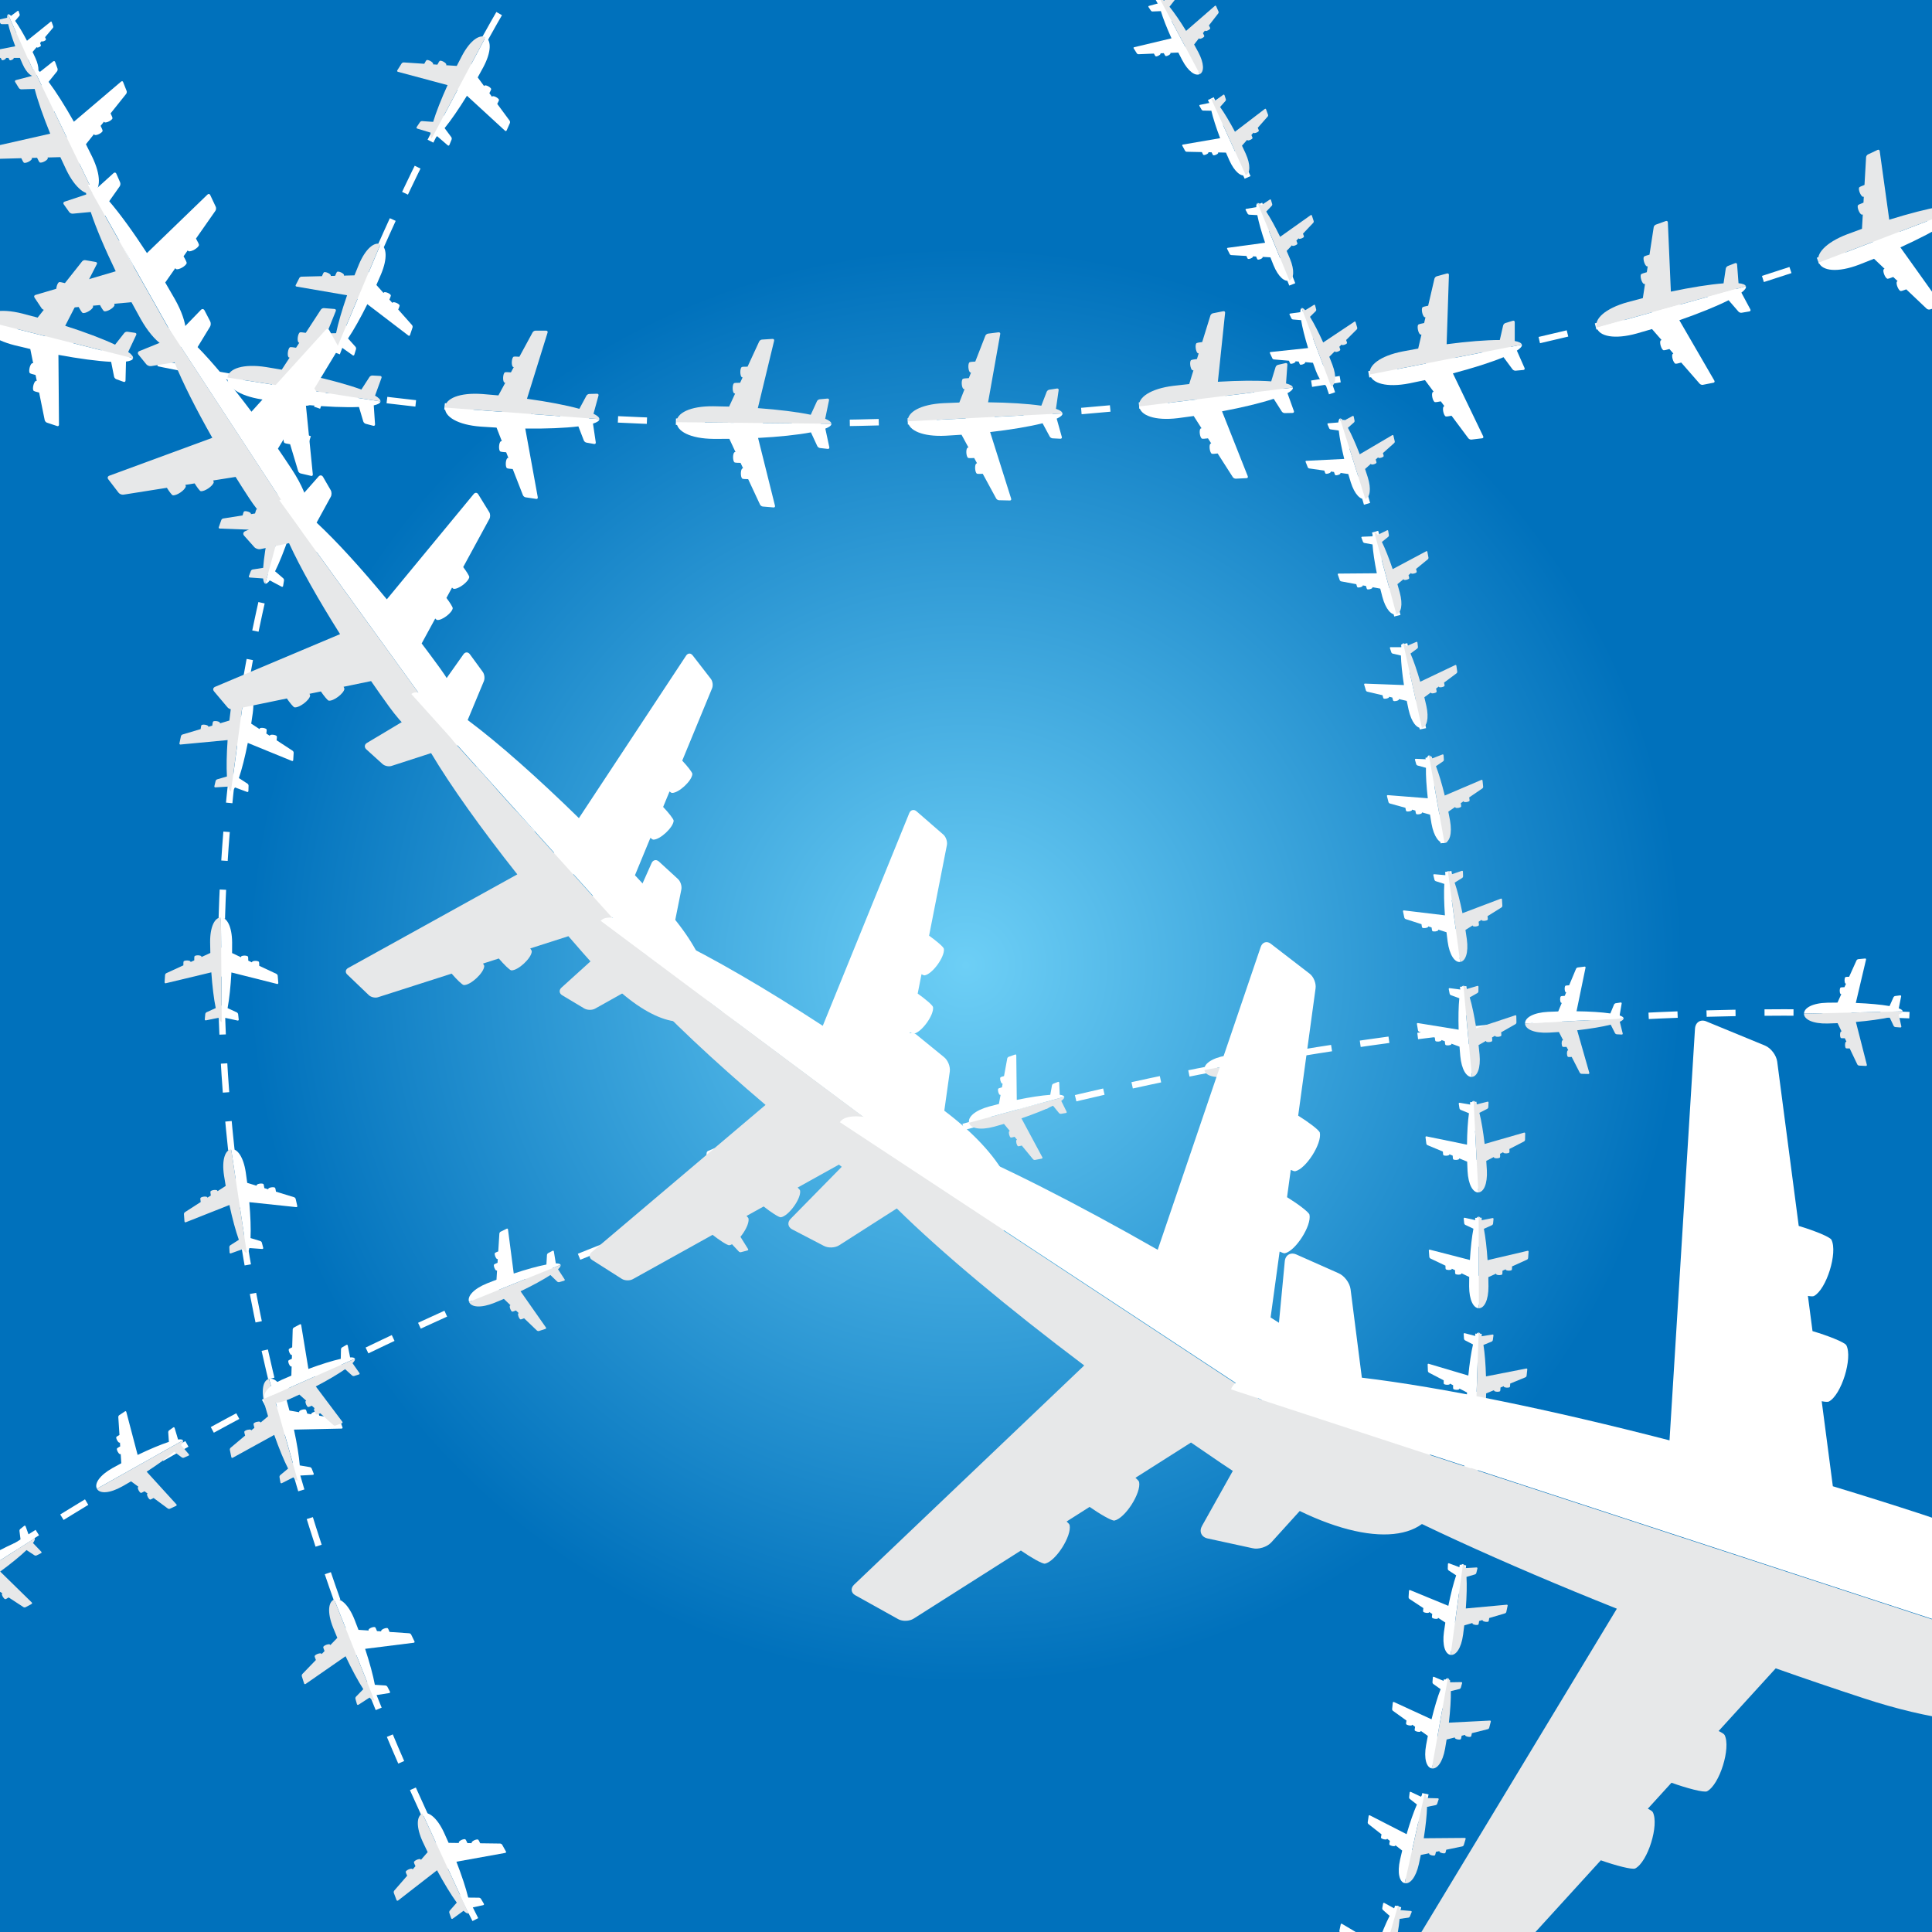 <?xml version="1.0" encoding="UTF-8" standalone="no"?>
<svg
   xmlns:dc="http://purl.org/dc/elements/1.1/"
   xmlns:cc="http://creativecommons.org/ns#"
   xmlns:rdf="http://www.w3.org/1999/02/22-rdf-syntax-ns#"
   xmlns:svg="http://www.w3.org/2000/svg"
   xmlns="http://www.w3.org/2000/svg"
   xmlns:sodipodi="http://sodipodi.sourceforge.net/DTD/sodipodi-0.dtd"
   xmlns:inkscape="http://www.inkscape.org/namespaces/inkscape"
   id="svg5296"
   viewBox="0 0 424.9 424.9"
   version="1.1"
   sodipodi:docname="airplane-routes-index.svg"
   inkscape:version="0.92.1 r15371">
  <rect x="0" y="0" width="424.9" height="424.9" fill="#333333" stroke="none"/>
  <sodipodi:namedview
     pagecolor="#ffffff"
     bordercolor="#666666"
     borderopacity="1"
     objecttolerance="10"
     gridtolerance="10"
     guidetolerance="10"
     inkscape:pageopacity="0"
     inkscape:pageshadow="2"
     inkscape:window-width="1920"
     inkscape:window-height="1001"
     id="namedview4887"
     showgrid="false"
     inkscape:snap-global="false"
     inkscape:zoom="1.7604142"
     inkscape:cx="137.58471"
     inkscape:cy="179.33492"
     inkscape:window-x="-9"
     inkscape:window-y="41"
     inkscape:window-maximized="1"
     inkscape:current-layer="planeE-icons" />
  <defs
     id="defs14710">
    <radialGradient
       id="radialGradient30"
       cx="0"
       cy="0"
       r="1"
       gradientTransform="matrix(212.6 0 0 212.6 212.4 212.3)"
       gradientUnits="userSpaceOnUse">
      <stop
         id="stop14698"
         stop-color="#6dcff6"
         offset="0" />
      <stop
         id="stop14700"
         stop-color="#0071bc"
         offset=".737" />
      <stop
         id="stop14702"
         stop-color="#0071bc"
         offset="1" />
    </radialGradient>
  </defs>
  <path
     id="sky"
     d="m0 424.9h425v-425h-425z"
     style="fill:url(#radialGradient30);stroke-width:.071" />
  <g
     id="flightpaths"
     transform="matrix(.548 0 0 .548 486.2 244.8)"
     stroke-miterlimit="10"
     style="stroke-miterlimit:10">
    <path
       id="pathE"
       d="m-880.2-433.7c213.1 493.4 649.2 681.5 1174 626.6"
       style="fill:none;stroke-dasharray:11.637, 11.637;stroke-miterlimit:10;stroke-width:2.585;stroke:#fff" />
    <path
       id="pathD"
       d="m-1012 272.5c216.9-193.9 662.8-388.4 1092-283.4"
       style="fill:none;stroke-dasharray:11.633;stroke-miterlimit:10;stroke-width:2.585;stroke:#fff" />
    <path
       id="pathC"
       d="m-637.8-520.3c-166.5 249.5-244.1 518-30.86 895.8"
       style="fill:none;stroke-dasharray:11.633;stroke-miterlimit:10;stroke-width:2.585;stroke:#fff" />
    <path
       id="pathB"
       d="m-1018-375.2c157 118.5 744.5 172.8 1098-88.93"
       style="fill:none;stroke-dasharray:11.633;stroke-miterlimit:10;stroke-width:2.585;stroke:#fff" />
    <path
       id="pathA"
       d="m-486.5-545.6c178.3 230 271.4 662.4 108.5 1005"
       style="fill:none;stroke-dasharray:11.633;stroke-miterlimit:10;stroke-width:2.585;stroke:#fff" />
  </g>
  <g
     id="planeA-icons"
     transform="matrix(.537 -.11 -.11 -.537 47.48 483.8)">
    <g
       id="g5133-0"
       class="hide"
       transform="matrix(.589 .025 -.025 .589 241.1 306.5)">
      <path
         id="path5129-0"
         class="A-1"
         d="m529.8 767.4 1.256-3.816c0.125-0.381 0.556-0.761 0.957-0.843l10.28-2.113c0.211-0.944 0.543-2.02 0.725-2.129 0.781-0.468 3.159 0.088 3.634 0.848 0.033 0.053 0.038 0.19 0.02 0.38l2.202-0.453c0.209-0.961 0.554-2.09 0.742-2.203 0.781-0.467 3.159 0.088 3.634 0.848 0.037 0.06 0.038 0.225 0.013 0.452l5.318-1.093c0.434-1.927 0.889-3.856 1.364-5.767 2.104-8.458 5.983-12.74 9.26-11.98l-13.99 56.2c-0.622-0.145-1.024-1.083-1.231-2.648l-7.078-0.156c-0.409 4e-3 -0.641-0.304-0.516-0.685l0.992-2.755c0.126-0.381 0.556-0.761 0.957-0.843l5.536-1.119c0.237-5.093 1.157-12.1 2.549-19.72l-26.12 0.281c-0.409 4e-3 -0.641-0.304-0.516-0.685"
         style="fill:#fff" />
      <path
         id="path5131-0"
         class="A-1"
         d="m591.2 781.7 0.677-3.952c0.068-0.394-0.137-0.922-0.455-1.173l-8.156-6.417c0.257-0.933 0.466-2.037 0.355-2.214-0.475-0.761-2.853-1.317-3.634-0.848-0.054 0.033-0.123 0.154-0.197 0.329l-1.747-1.375c0.266-0.948 0.491-2.106 0.376-2.287-0.475-0.761-2.854-1.316-3.634-0.849-0.061 0.037-0.139 0.183-0.224 0.397l-4.22-3.32c0.52-1.906 1.022-3.825 1.497-5.736 2.104-8.458 0.668-13.99-2.609-14.75l-13.99 56.2c0.622 0.145 1.42-0.512 2.341-1.815l6.373 2.984c0.363 0.184 0.714 0.012 0.782-0.382l0.413-2.89c0.068-0.395-0.138-0.923-0.455-1.173l-4.401-3.439c2.183-4.638 4.661-11.28 7.005-18.68l23.11 11.77c0.362 0.184 0.714 0.012 0.782-0.382"
         style="fill:#e7e8e9;stroke-width:.181" />
    </g>
    <g
       id="g5139-8"
       class="hide"
       transform="matrix(.581 -.012 .012 .581 219.6 340)">
      <path
         id="path5135-1"
         class="A-2"
         d="m546.4 681.8 1.256-3.816c0.125-0.381 0.556-0.761 0.957-0.843l10.28-2.113c0.211-0.944 0.543-2.02 0.725-2.129 0.781-0.468 3.159 0.088 3.634 0.848 0.033 0.053 0.038 0.19 0.02 0.38l2.202-0.453c0.209-0.961 0.554-2.09 0.742-2.203 0.781-0.467 3.159 0.088 3.634 0.848 0.037 0.06 0.038 0.225 0.013 0.452l5.318-1.093c0.434-1.927 0.889-3.856 1.364-5.767 2.104-8.458 5.983-12.74 9.26-11.98l-13.99 56.2c-0.622-0.145-1.024-1.083-1.231-2.648l-7.078-0.156c-0.409 4e-3 -0.641-0.304-0.516-0.685l0.992-2.755c0.126-0.381 0.556-0.761 0.957-0.843l5.536-1.119c0.237-5.093 1.157-12.1 2.549-19.72l-26.12 0.281c-0.409 4e-3 -0.641-0.304-0.516-0.685"
         style="fill:#fff;stroke-width:.181" />
      <path
         id="path5137-1"
         class="A-2"
         d="m607.8 696.1 0.677-3.952c0.068-0.394-0.137-0.922-0.455-1.173l-8.156-6.417c0.257-0.933 0.466-2.037 0.355-2.214-0.475-0.761-2.853-1.317-3.634-0.848-0.054 0.033-0.123 0.154-0.197 0.329l-1.747-1.375c0.266-0.948 0.491-2.106 0.376-2.287-0.475-0.761-2.854-1.316-3.634-0.849-0.061 0.037-0.139 0.183-0.224 0.397l-4.22-3.32c0.52-1.906 1.022-3.825 1.497-5.736 2.104-8.458 0.668-13.99-2.609-14.75l-13.99 56.2c0.622 0.145 1.42-0.512 2.341-1.815l6.373 2.984c0.363 0.184 0.714 0.012 0.782-0.382l0.413-2.89c0.068-0.395-0.138-0.923-0.455-1.173l-4.401-3.439c2.183-4.638 4.661-11.28 7.005-18.68l23.11 11.77c0.362 0.184 0.714 0.012 0.782-0.382"
         style="fill:#e7e8e9;stroke-width:.181" />
    </g>
    <g
       id="g25-3"
       class="hide"
       transform="matrix(.578 .036 -.036 .578 254.8 323.1)">
      <path
         id="path5141-6"
         class="A-3"
         d="m555.5 592.2 0.797-3.938c0.08-0.393 0.462-0.821 0.851-0.95l9.957-3.312c0.098-0.962 0.301-2.07 0.469-2.2 0.721-0.557 3.148-0.286 3.708 0.413 0.039 0.049 0.06 0.184 0.064 0.375l2.133-0.709c0.094-0.979 0.304-2.141 0.476-2.275 0.72-0.556 3.147-0.286 3.708 0.413 0.044 0.055 0.065 0.218 0.067 0.447l5.152-1.713c0.203-1.965 0.427-3.934 0.674-5.888 1.091-8.647 4.436-13.36 7.781-12.99l-7.251 57.46c-0.635-0.07-1.144-0.955-1.536-2.484l-7.047 0.681c-0.406 0.052-0.673-0.226-0.593-0.62l0.659-2.853c0.08-0.394 0.463-0.821 0.851-0.95l5.365-1.765c-0.366-5.085-0.28-12.15 0.202-19.88l-25.9 3.363c-0.406 0.052-0.673-0.226-0.593-0.619"
         style="fill:#fff;stroke-width:.181" />
      <path
         id="path5143-9"
         class="A-3"
         d="m618.2 599.2 0.205-4.004c0.021-0.4-0.245-0.9-0.591-1.111l-8.857-5.409c0.145-0.957 0.222-2.078 0.092-2.24-0.562-0.7-2.989-0.971-3.708-0.413-0.05 0.039-0.104 0.167-0.157 0.35l-1.897-1.159c0.152-0.972 0.239-2.15 0.103-2.316-0.562-0.7-2.989-0.97-3.708-0.413-0.056 0.044-0.117 0.199-0.176 0.42l-4.583-2.798c0.291-1.954 0.563-3.919 0.809-5.873 1.091-8.647-0.988-13.97-4.333-14.34l-7.251 57.46c0.635 0.07 1.35-0.677 2.11-2.079l6.681 2.211c0.382 0.14 0.711-0.072 0.731-0.472l0.069-2.919c0.021-0.4-0.245-0.9-0.591-1.111l-4.776-2.895c1.62-4.863 3.296-11.75 4.75-19.38l24.34 8.963c0.382 0.14 0.711-0.072 0.731-0.472"
         style="fill:#e7e8e9;stroke-width:.181" />
    </g>
    <g
       id="g29-8"
       class="hide"
       transform="matrix(.578 .051 -.051 .578 266.5 332.5)">
      <path
         id="path5146-2"
         class="A-4"
         d="m555.7 484.7 0.58-3.976c0.058-0.397 0.417-0.845 0.797-0.995l9.76-3.853c0.045-0.966 0.187-2.083 0.347-2.222 0.689-0.595 3.127-0.458 3.725 0.209 0.042 0.047 0.07 0.181 0.085 0.371l2.091-0.825c0.04-0.982 0.186-2.155 0.351-2.298 0.689-0.595 3.127-0.458 3.725 0.209 0.047 0.052 0.076 0.215 0.091 0.443l5.05-1.993c0.095-1.973 0.211-3.951 0.35-5.916 0.615-8.694 3.697-13.58 7.057-13.4l-4.09 57.77c-0.638-0.035-1.195-0.891-1.669-2.396l-6.999 1.066c-0.403 0.074-0.684-0.189-0.626-0.586l0.502-2.885c0.058-0.397 0.417-0.845 0.798-0.996l5.26-2.056c-0.644-5.057-0.946-12.12-0.888-19.86l-25.68 4.778c-0.403 0.074-0.684-0.189-0.626-0.586"
         style="fill:#fff;stroke-width:.181" />
      <path
         id="path5148-9"
         class="A-4"
         d="m618.6 488.3-0.015-4.009c-7.9e-4 -0.4-0.294-0.885-0.651-1.076l-9.14-4.915c0.092-0.964 0.108-2.087-0.031-2.242-0.599-0.668-3.038-0.805-3.725-0.209-0.048 0.042-0.095 0.172-0.137 0.358l-1.958-1.053c0.099-0.979 0.121-2.159-0.024-2.318-0.6-0.668-3.038-0.805-3.725-0.209-0.054 0.047-0.106 0.205-0.153 0.429l-4.729-2.543c0.184-1.967 0.347-3.944 0.486-5.908 0.615-8.694-1.752-13.89-5.112-14.08l-4.09 57.77c0.638 0.035 1.311-0.75 1.993-2.191l6.792 1.841c0.389 0.119 0.706-0.111 0.704-0.511l-0.091-2.918c-6.4e-4 -0.401-0.294-0.885-0.651-1.077l-4.928-2.629c1.351-4.944 2.646-11.92 3.681-19.61l24.8 7.615c0.389 0.119 0.706-0.111 0.704-0.511"
         style="fill:#e7e8e9;stroke-width:.181" />
    </g>
    <g
       id="g33-7"
       class="hide"
       transform="matrix(.568 .133 -.133 .568 306.2 303.1)">
      <path
         id="path5151-7"
         class="A-5"
         d="m551.6 385.4-0.214-4.012c-0.021-0.401 0.242-0.911 0.586-1.133l8.812-5.698c-0.146-0.956-0.227-2.079-0.097-2.247 0.558-0.719 2.976-1.064 3.694-0.528 0.05 0.037 0.104 0.164 0.156 0.347l1.888-1.22c-0.154-0.971-0.242-2.149-0.108-2.322 0.558-0.719 2.976-1.064 3.694-0.527 0.056 0.042 0.117 0.195 0.176 0.416l4.56-2.947c-0.295-1.953-0.57-3.916-0.821-5.869-1.107-8.645 0.952-14.05 4.284-14.52l7.355 57.45c-0.633 0.091-1.347-0.638-2.108-2.021l-6.653 2.422c-0.38 0.152-0.708-0.051-0.729-0.452l-0.075-2.928c-0.021-0.401 0.242-0.911 0.586-1.133l4.753-3.051c-1.627-4.832-3.311-11.7-4.778-19.3l-24.23 9.736c-0.38 0.152-0.708-0.051-0.729-0.451"
         style="fill:#fff;stroke-width:.181" />
      <path
         id="path5153-9"
         class="A-5"
         d="m614 376.5-0.803-3.928c-0.08-0.392-0.462-0.81-0.85-0.927l-9.928-3.021c-0.099-0.963-0.305-2.067-0.472-2.192-0.719-0.537-3.137-0.192-3.694 0.527-0.039 0.05-0.059 0.188-0.064 0.378l-2.127-0.647c-0.096-0.98-0.306-2.141-0.48-2.268-0.719-0.537-3.137-0.192-3.694 0.527-0.044 0.056-0.063 0.222-0.065 0.451l-5.137-1.563c-0.207-1.965-0.435-3.935-0.686-5.888-1.107-8.645-4.451-13.27-7.782-12.8l7.355 57.45c0.632-0.091 1.138-0.993 1.523-2.54l7.022 0.469c0.405 0.04 0.67-0.248 0.59-0.64l-0.664-2.843c-0.079-0.393-0.463-0.81-0.85-0.928l-5.349-1.608c0.352-5.114 0.25-12.2-0.249-19.95l25.81 2.588c0.405 0.04 0.67-0.248 0.59-0.64"
         style="fill:#e7e8e9;stroke-width:.181" />
    </g>
    <g
       id="g37-6"
       class="hide"
       transform="matrix(.571 .14 -.14 .571 306.5 304.6)">
      <path
         id="path5156-2"
         class="A-6"
         d="m537.1 295.4-0.423-3.995c-0.042-0.399 0.194-0.922 0.526-1.162l8.502-6.15c-0.196-0.947-0.335-2.065-0.214-2.239 0.52-0.748 2.916-1.218 3.661-0.72 0.052 0.035 0.113 0.158 0.174 0.338l1.821-1.317c-0.204-0.962-0.353-2.133-0.229-2.313 0.52-0.747 2.916-1.218 3.661-0.72 0.058 0.039 0.127 0.189 0.198 0.407l4.4-3.182c-0.396-1.935-0.774-3.881-1.126-5.818-1.557-8.575 0.217-14.08 3.52-14.73l10.35 56.98c-0.627 0.124-1.378-0.567-2.211-1.908l-6.517 2.766c-0.372 0.172-0.71-0.013-0.752-0.413l-0.228-2.92c-0.042-0.399 0.195-0.922 0.526-1.162l4.587-3.295c-1.877-4.74-3.918-11.51-5.78-19.03l-23.69 10.99c-0.372 0.172-0.71-0.013-0.752-0.413"
         style="fill:#fff;stroke-width:.181" />
      <path
         id="path5158-3"
         class="A-6"
         d="m599 283.3-1.007-3.881c-0.1-0.388-0.504-0.784-0.897-0.882l-10.07-2.498c-0.149-0.956-0.412-2.049-0.586-2.164-0.746-0.499-3.143-0.028-3.661 0.72-0.036 0.052-0.049 0.191-0.044 0.381l-2.158-0.535c-0.147-0.973-0.418-2.122-0.597-2.24-0.746-0.498-3.143-0.027-3.661 0.72-0.041 0.059-0.052 0.225-0.042 0.454l-5.212-1.293c-0.309-1.951-0.64-3.907-0.992-5.844-1.557-8.575-5.138-13.02-8.44-12.37l10.35 56.98c0.627-0.124 1.084-1.051 1.389-2.617l7.036 0.102c0.406 0.019 0.656-0.282 0.555-0.67l-0.811-2.805c-0.1-0.388-0.504-0.785-0.897-0.882l-5.425-1.327c0.085-5.125-0.388-12.2-1.291-19.91l25.91 1.236c0.406 0.019 0.656-0.282 0.555-0.67"
         style="fill:#e7e8e9;stroke-width:.181" />
    </g>
    <g
       id="g41-0"
       class="hide"
       transform="matrix(.57 .186 -.186 .57 317.8 287.9)">
      <path
         id="path5161-1"
         class="A-7"
         d="m516.5 209-0.901-3.916c-0.09-0.391 0.082-0.939 0.383-1.217l7.7-7.129c-0.308-0.916-0.581-2.009-0.482-2.197 0.426-0.805 2.749-1.56 3.548-1.155 0.056 0.028 0.131 0.143 0.213 0.315l1.65-1.527c-0.318-0.93-0.608-2.075-0.506-2.269 0.426-0.804 2.749-1.56 3.548-1.155 0.063 0.032 0.149 0.172 0.245 0.38l3.985-3.688c-0.626-1.873-1.235-3.759-1.818-5.641-2.578-8.326-1.478-14 1.723-15.04l17.13 55.33c-0.608 0.198-1.437-0.397-2.424-1.628l-6.137 3.53c-0.348 0.215-0.706 0.072-0.796-0.319l-0.578-2.871c-0.09-0.391 0.082-0.939 0.383-1.217l4.158-3.823c-2.433-4.48-5.274-10.95-8.027-18.19l-22.2 13.76c-0.348 0.215-0.706 0.072-0.796-0.319"
         style="fill:#fff;stroke-width:.181" />
      <path
         id="path5163-8"
         class="A-7"
         d="m576.4 189.5-1.467-3.731c-0.146-0.373-0.595-0.718-0.997-0.767l-10.3-1.268c-0.263-0.931-0.656-1.984-0.842-2.078-0.801-0.405-3.123 0.35-3.548 1.155-0.03 0.056-0.026 0.195 2e-3 0.384l-2.207-0.272c-0.263-0.949-0.67-2.056-0.863-2.151-0.801-0.405-3.123 0.351-3.548 1.155-0.033 0.063-0.024 0.229 0.013 0.455l-5.329-0.656c-0.541-1.9-1.105-3.801-1.688-5.683-2.578-8.326-6.668-12.31-9.867-11.27l17.13 55.33c0.607-0.198 0.95-1.174 1.064-2.765l6.998-0.745c0.406-0.03 0.617-0.359 0.471-0.732l-1.143-2.687c-0.146-0.373-0.595-0.718-0.997-0.768l-5.545-0.664c-0.532-5.098-1.853-12.07-3.677-19.61l25.87-1.89c0.405-0.03 0.617-0.359 0.471-0.732"
         style="fill:#e7e8e9;stroke-width:.181" />
    </g>
    <g
       id="g45-8"
       class="hide"
       transform="matrix(.575 .221 -.221 .575 320.9 277.8)">
      <path
         id="path5166-2"
         class="A-8"
         d="m487.1 125.2-1.259-3.815c-0.126-0.381-5e-3 -0.942 0.268-1.247l7.008-7.81c-0.392-0.884-0.764-1.947-0.683-2.143 0.35-0.841 2.592-1.808 3.426-1.478 0.058 0.023 0.144 0.131 0.242 0.294l1.501-1.673c-0.403-0.897-0.797-2.01-0.714-2.212 0.35-0.84 2.592-1.808 3.426-1.478 0.065 0.026 0.164 0.158 0.279 0.356l3.627-4.041c-0.797-1.807-1.578-3.629-2.332-5.448-3.337-8.052-2.767-13.8 0.323-15.14l22.17 53.5c-0.587 0.254-1.467-0.262-2.565-1.397l-5.784 4.083c-0.327 0.247-0.696 0.137-0.822-0.244l-0.841-2.805c-0.126-0.381-5e-3 -0.942 0.269-1.247l3.786-4.191c-2.837-4.236-6.264-10.42-9.675-17.37l-20.83 15.75c-0.327 0.247-0.696 0.137-0.822-0.244"
         style="fill:#fff;stroke-width:.181" />
      <path
         id="path5168-1"
         class="A-8"
         d="m545 100.2-1.805-3.58c-0.18-0.358-0.659-0.66-1.063-0.672l-10.37-0.31c-0.348-0.903-0.837-1.915-1.03-1.991-0.835-0.329-3.077 0.638-3.426 1.478-0.024 0.059-7e-3 0.197 0.037 0.382l-2.222-0.066c-0.349-0.92-0.858-1.986-1.058-2.062-0.835-0.329-3.077 0.638-3.426 1.478-0.027 0.066-3e-3 0.23 0.055 0.452l-5.367-0.16c-0.715-1.842-1.452-3.683-2.207-5.502-3.337-8.052-7.778-11.64-10.87-10.31l22.17 53.5c0.586-0.254 0.837-1.257 0.803-2.851l6.899-1.39c0.401-0.068 0.582-0.415 0.401-0.772l-1.387-2.569c-0.18-0.358-0.659-0.66-1.064-0.672l-5.583-0.149c-1.002-5.027-2.961-11.84-5.476-19.19l25.59-4.275c0.401-0.067 0.582-0.415 0.401-0.772"
         style="fill:#e7e8e9;stroke-width:.181" />
    </g>
    <g
       id="g49-1"
       class="hide"
       transform="matrix(.601 .203 -.203 .601 311.6 297.9)">
      <path
         id="path5171-0"
         class="A-9"
         d="m443.4 38.15-1.259-3.815c-0.126-0.381-5e-3 -0.942 0.268-1.247l7.008-7.81c-0.392-0.884-0.764-1.947-0.683-2.143 0.35-0.841 2.592-1.808 3.426-1.478 0.058 0.023 0.144 0.131 0.242 0.294l1.501-1.673c-0.403-0.897-0.797-2.01-0.714-2.212 0.35-0.84 2.592-1.808 3.426-1.478 0.065 0.026 0.164 0.158 0.279 0.356l3.627-4.041c-0.797-1.807-1.578-3.629-2.332-5.448-3.337-8.052-2.767-13.8 0.323-15.14l22.17 53.5c-0.587 0.254-1.467-0.262-2.565-1.397l-5.784 4.083c-0.327 0.247-0.696 0.137-0.822-0.244l-0.841-2.805c-0.126-0.381-5e-3 -0.942 0.269-1.247l3.786-4.191c-2.837-4.236-6.264-10.42-9.675-17.37l-20.83 15.75c-0.327 0.247-0.696 0.137-0.822-0.244"
         style="fill:#fff;stroke-width:.181" />
      <path
         id="path5173-5"
         class="A-9"
         d="m501.3 13.19-1.805-3.58c-0.18-0.358-0.659-0.66-1.063-0.672l-10.37-0.31c-0.348-0.903-0.837-1.915-1.03-1.991-0.835-0.329-3.077 0.638-3.426 1.478-0.024 0.059-7e-3 0.197 0.037 0.382l-2.222-0.066c-0.349-0.92-0.858-1.986-1.058-2.062-0.835-0.329-3.077 0.638-3.426 1.478-0.027 0.066-3e-3 0.23 0.055 0.452l-5.367-0.16c-0.715-1.842-1.452-3.683-2.207-5.502-3.337-8.052-7.778-11.64-10.87-10.31l22.17 53.5c0.586-0.254 0.837-1.257 0.803-2.851l6.899-1.39c0.401-0.068 0.582-0.415 0.401-0.772l-1.387-2.569c-0.18-0.358-0.659-0.66-1.064-0.672l-5.583-0.149c-1.002-5.027-2.961-11.84-5.476-19.19l25.59-4.275c0.401-0.067 0.582-0.415 0.401-0.772"
         style="fill:#e7e8e9;stroke-width:.181" />
    </g>
    <g
       id="g49-1-9"
       class="hide"
       transform="matrix(.609 .178 -.178 .609 303.5 263.3)">
      <path
         id="path5171-0-3"
         class="A-10"
         d="m443.4 38.15-1.259-3.815c-0.126-0.381-5e-3 -0.942 0.268-1.247l7.008-7.81c-0.392-0.884-0.764-1.947-0.683-2.143 0.35-0.841 2.592-1.808 3.426-1.478 0.058 0.023 0.144 0.131 0.242 0.294l1.501-1.673c-0.403-0.897-0.797-2.01-0.714-2.212 0.35-0.84 2.592-1.808 3.426-1.478 0.065 0.026 0.164 0.158 0.279 0.356l3.627-4.041c-0.797-1.807-1.578-3.629-2.332-5.448-3.337-8.052-2.767-13.8 0.323-15.14l22.17 53.5c-0.587 0.254-1.467-0.262-2.565-1.397l-5.784 4.083c-0.327 0.247-0.696 0.137-0.822-0.244l-0.841-2.805c-0.126-0.381-5e-3 -0.942 0.269-1.247l3.786-4.191c-2.837-4.236-6.264-10.42-9.675-17.37l-20.83 15.75c-0.327 0.247-0.696 0.137-0.822-0.244"
         style="fill:#fff;stroke-width:.181" />
      <path
         id="path5173-5-1"
         class="A-10"
         d="m501.3 13.19-1.805-3.58c-0.18-0.358-0.659-0.66-1.063-0.672l-10.37-0.31c-0.348-0.903-0.837-1.915-1.03-1.991-0.835-0.329-3.077 0.638-3.426 1.478-0.024 0.059-7e-3 0.197 0.037 0.382l-2.222-0.066c-0.349-0.92-0.858-1.986-1.058-2.062-0.835-0.329-3.077 0.638-3.426 1.478-0.027 0.066-3e-3 0.23 0.055 0.452l-5.367-0.16c-0.715-1.842-1.452-3.683-2.207-5.502-3.337-8.052-7.778-11.64-10.87-10.31l22.17 53.5c0.586-0.254 0.837-1.257 0.803-2.851l6.899-1.39c0.401-0.068 0.582-0.415 0.401-0.772l-1.387-2.569c-0.18-0.358-0.659-0.66-1.064-0.672l-5.583-0.149c-1.002-5.027-2.961-11.84-5.476-19.19l25.59-4.275c0.401-0.067 0.582-0.415 0.401-0.772"
         style="fill:#e7e8e9;stroke-width:.181" />
    </g>
    <g
       id="g49-1-9-4"
       class="hide"
       transform="matrix(.616 .153 -.153 .616 293.7 228.9)">
      <path
         id="path5171-0-3-3"
         class="A-11"
         d="m443.4 38.15-1.259-3.815c-0.126-0.381-5e-3 -0.942 0.268-1.247l7.008-7.81c-0.392-0.884-0.764-1.947-0.683-2.143 0.35-0.841 2.592-1.808 3.426-1.478 0.058 0.023 0.144 0.131 0.242 0.294l1.501-1.673c-0.403-0.897-0.797-2.01-0.714-2.212 0.35-0.84 2.592-1.808 3.426-1.478 0.065 0.026 0.164 0.158 0.279 0.356l3.627-4.041c-0.797-1.807-1.578-3.629-2.332-5.448-3.337-8.052-2.767-13.8 0.323-15.14l22.17 53.5c-0.587 0.254-1.467-0.262-2.565-1.397l-5.784 4.083c-0.327 0.247-0.696 0.137-0.822-0.244l-0.841-2.805c-0.126-0.381-5e-3 -0.942 0.269-1.247l3.786-4.191c-2.837-4.236-6.264-10.42-9.675-17.37l-20.83 15.75c-0.327 0.247-0.696 0.137-0.822-0.244"
         style="fill:#fff;stroke-width:.181" />
      <path
         id="path5173-5-1-2"
         class="A-11"
         d="m501.3 13.19-1.805-3.58c-0.18-0.358-0.659-0.66-1.063-0.672l-10.37-0.31c-0.348-0.903-0.837-1.915-1.03-1.991-0.835-0.329-3.077 0.638-3.426 1.478-0.024 0.059-7e-3 0.197 0.037 0.382l-2.222-0.066c-0.349-0.92-0.858-1.986-1.058-2.062-0.835-0.329-3.077 0.638-3.426 1.478-0.027 0.066-3e-3 0.23 0.055 0.452l-5.367-0.16c-0.715-1.842-1.452-3.683-2.207-5.502-3.337-8.052-7.778-11.64-10.87-10.31l22.17 53.5c0.586-0.254 0.837-1.257 0.803-2.851l6.899-1.39c0.401-0.068 0.582-0.415 0.401-0.772l-1.387-2.569c-0.18-0.358-0.659-0.66-1.064-0.672l-5.583-0.149c-1.002-5.027-2.961-11.84-5.476-19.19l25.59-4.275c0.401-0.067 0.582-0.415 0.401-0.772"
         style="fill:#e7e8e9;stroke-width:.181" />
    </g>
    <g
       id="g49-1-9-4-2"
       class="hide"
       transform="matrix(.623 .122 -.122 .623 281.6 197.6)">
      <path
         id="path5171-0-3-3-7"
         class="A-12"
         d="m443.4 38.15-1.259-3.815c-0.126-0.381-5e-3 -0.942 0.268-1.247l7.008-7.81c-0.392-0.884-0.764-1.947-0.683-2.143 0.35-0.841 2.592-1.808 3.426-1.478 0.058 0.023 0.144 0.131 0.242 0.294l1.501-1.673c-0.403-0.897-0.797-2.01-0.714-2.212 0.35-0.84 2.592-1.808 3.426-1.478 0.065 0.026 0.164 0.158 0.279 0.356l3.627-4.041c-0.797-1.807-1.578-3.629-2.332-5.448-3.337-8.052-2.767-13.8 0.323-15.14l22.17 53.5c-0.587 0.254-1.467-0.262-2.565-1.397l-5.784 4.083c-0.327 0.247-0.696 0.137-0.822-0.244l-0.841-2.805c-0.126-0.381-5e-3 -0.942 0.269-1.247l3.786-4.191c-2.837-4.236-6.264-10.42-9.675-17.37l-20.83 15.75c-0.327 0.247-0.696 0.137-0.822-0.244"
         style="fill:#fff;stroke-width:.181" />
      <path
         id="path5173-5-1-2-6"
         class="A-12"
         d="m501.3 13.19-1.805-3.58c-0.18-0.358-0.659-0.66-1.063-0.672l-10.37-0.31c-0.348-0.903-0.837-1.915-1.03-1.991-0.835-0.329-3.077 0.638-3.426 1.478-0.024 0.059-7e-3 0.197 0.037 0.382l-2.222-0.066c-0.349-0.92-0.858-1.986-1.058-2.062-0.835-0.329-3.077 0.638-3.426 1.478-0.027 0.066-3e-3 0.23 0.055 0.452l-5.367-0.16c-0.715-1.842-1.452-3.683-2.207-5.502-3.337-8.052-7.778-11.64-10.87-10.31l22.17 53.5c0.586-0.254 0.837-1.257 0.803-2.851l6.899-1.39c0.401-0.068 0.582-0.415 0.401-0.772l-1.387-2.569c-0.18-0.358-0.659-0.66-1.064-0.672l-5.583-0.149c-1.002-5.027-2.961-11.84-5.476-19.19l25.59-4.275c0.401-0.067 0.582-0.415 0.401-0.772"
         style="fill:#e7e8e9;stroke-width:.181" />
    </g>
    <g
       id="g49-1-9-4-2-0"
       class="hide"
       transform="matrix(.627 .099 -.099 .627 269.3 162.9)">
      <path
         id="path5171-0-3-3-7-7"
         class="A-13"
         d="m443.4 38.15-1.259-3.815c-0.126-0.381-5e-3 -0.942 0.268-1.247l7.008-7.81c-0.392-0.884-0.764-1.947-0.683-2.143 0.35-0.841 2.592-1.808 3.426-1.478 0.058 0.023 0.144 0.131 0.242 0.294l1.501-1.673c-0.403-0.897-0.797-2.01-0.714-2.212 0.35-0.84 2.592-1.808 3.426-1.478 0.065 0.026 0.164 0.158 0.279 0.356l3.627-4.041c-0.797-1.807-1.578-3.629-2.332-5.448-3.337-8.052-2.767-13.8 0.323-15.14l22.17 53.5c-0.587 0.254-1.467-0.262-2.565-1.397l-5.784 4.083c-0.327 0.247-0.696 0.137-0.822-0.244l-0.841-2.805c-0.126-0.381-5e-3 -0.942 0.269-1.247l3.786-4.191c-2.837-4.236-6.264-10.42-9.675-17.37l-20.83 15.75c-0.327 0.247-0.696 0.137-0.822-0.244"
         style="fill:#fff;stroke-width:.181" />
      <path
         id="path5173-5-1-2-6-8"
         class="A-13"
         d="m501.3 13.19-1.805-3.58c-0.18-0.358-0.659-0.66-1.063-0.672l-10.37-0.31c-0.348-0.903-0.837-1.915-1.03-1.991-0.835-0.329-3.077 0.638-3.426 1.478-0.024 0.059-7e-3 0.197 0.037 0.382l-2.222-0.066c-0.349-0.92-0.858-1.986-1.058-2.062-0.835-0.329-3.077 0.638-3.426 1.478-0.027 0.066-3e-3 0.23 0.055 0.452l-5.367-0.16c-0.715-1.842-1.452-3.683-2.207-5.502-3.337-8.052-7.778-11.64-10.87-10.31l22.17 53.5c0.586-0.254 0.837-1.257 0.803-2.851l6.899-1.39c0.401-0.068 0.582-0.415 0.401-0.772l-1.387-2.569c-0.18-0.358-0.659-0.66-1.064-0.672l-5.583-0.149c-1.002-5.027-2.961-11.84-5.476-19.19l25.59-4.275c0.401-0.067 0.582-0.415 0.401-0.772"
         style="fill:#e7e8e9;stroke-width:.181" />
    </g>
    <g
       id="g49-1-9-4-2-0-4"
       class="hide"
       transform="matrix(.631 .065 -.065 .631 254.5 135.2)">
      <path
         id="path5171-0-3-3-7-7-7"
         class="A-14"
         d="m443.4 38.15-1.259-3.815c-0.126-0.381-5e-3 -0.942 0.268-1.247l7.008-7.81c-0.392-0.884-0.764-1.947-0.683-2.143 0.35-0.841 2.592-1.808 3.426-1.478 0.058 0.023 0.144 0.131 0.242 0.294l1.501-1.673c-0.403-0.897-0.797-2.01-0.714-2.212 0.35-0.84 2.592-1.808 3.426-1.478 0.065 0.026 0.164 0.158 0.279 0.356l3.627-4.041c-0.797-1.807-1.578-3.629-2.332-5.448-3.337-8.052-2.767-13.8 0.323-15.14l22.17 53.5c-0.587 0.254-1.467-0.262-2.565-1.397l-5.784 4.083c-0.327 0.247-0.696 0.137-0.822-0.244l-0.841-2.805c-0.126-0.381-5e-3 -0.942 0.269-1.247l3.786-4.191c-2.837-4.236-6.264-10.42-9.675-17.37l-20.83 15.75c-0.327 0.247-0.696 0.137-0.822-0.244"
         style="fill:#fff;stroke-width:.181" />
      <path
         id="path5173-5-1-2-6-8-2"
         class="A-14"
         d="m501.3 13.19-1.805-3.58c-0.18-0.358-0.659-0.66-1.063-0.672l-10.37-0.31c-0.348-0.903-0.837-1.915-1.03-1.991-0.835-0.329-3.077 0.638-3.426 1.478-0.024 0.059-7e-3 0.197 0.037 0.382l-2.222-0.066c-0.349-0.92-0.858-1.986-1.058-2.062-0.835-0.329-3.077 0.638-3.426 1.478-0.027 0.066-3e-3 0.23 0.055 0.452l-5.367-0.16c-0.715-1.842-1.452-3.683-2.207-5.502-3.337-8.052-7.778-11.64-10.87-10.31l22.17 53.5c0.586-0.254 0.837-1.257 0.803-2.851l6.899-1.39c0.401-0.068 0.582-0.415 0.401-0.772l-1.387-2.569c-0.18-0.358-0.659-0.66-1.064-0.672l-5.583-0.149c-1.002-5.027-2.961-11.84-5.476-19.19l25.59-4.275c0.401-0.067 0.582-0.415 0.401-0.772"
         style="fill:#e7e8e9;stroke-width:.181" />
    </g>
    <g
       id="g49-1-9-4-2-0-4-1"
       class="hide"
       transform="matrix(.634 .035 -.035 .634 238.2 103.6)">
      <path
         id="path5171-0-3-3-7-7-7-6"
         class="A-15"
         d="m443.4 38.15-1.259-3.815c-0.126-0.381-5e-3 -0.942 0.268-1.247l7.008-7.81c-0.392-0.884-0.764-1.947-0.683-2.143 0.35-0.841 2.592-1.808 3.426-1.478 0.058 0.023 0.144 0.131 0.242 0.294l1.501-1.673c-0.403-0.897-0.797-2.01-0.714-2.212 0.35-0.84 2.592-1.808 3.426-1.478 0.065 0.026 0.164 0.158 0.279 0.356l3.627-4.041c-0.797-1.807-1.578-3.629-2.332-5.448-3.337-8.052-2.767-13.8 0.323-15.14l22.17 53.5c-0.587 0.254-1.467-0.262-2.565-1.397l-5.784 4.083c-0.327 0.247-0.696 0.137-0.822-0.244l-0.841-2.805c-0.126-0.381-5e-3 -0.942 0.269-1.247l3.786-4.191c-2.837-4.236-6.264-10.42-9.675-17.37l-20.83 15.75c-0.327 0.247-0.696 0.137-0.822-0.244"
         style="fill:#fff;stroke-width:.181" />
      <path
         id="path5173-5-1-2-6-8-2-7"
         class="A-15"
         d="m501.3 13.19-1.805-3.58c-0.18-0.358-0.659-0.66-1.063-0.672l-10.37-0.31c-0.348-0.903-0.837-1.915-1.03-1.991-0.835-0.329-3.077 0.638-3.426 1.478-0.024 0.059-7e-3 0.197 0.037 0.382l-2.222-0.066c-0.349-0.92-0.858-1.986-1.058-2.062-0.835-0.329-3.077 0.638-3.426 1.478-0.027 0.066-3e-3 0.23 0.055 0.452l-5.367-0.16c-0.715-1.842-1.452-3.683-2.207-5.502-3.337-8.052-7.778-11.64-10.87-10.31l22.17 53.5c0.586-0.254 0.837-1.257 0.803-2.851l6.899-1.39c0.401-0.068 0.582-0.415 0.401-0.772l-1.387-2.569c-0.18-0.358-0.659-0.66-1.064-0.672l-5.583-0.149c-1.002-5.027-2.961-11.84-5.476-19.19l25.59-4.275c0.401-0.067 0.582-0.415 0.401-0.772"
         style="fill:#e7e8e9;stroke-width:.181" />
    </g>
    <g
       id="g49-1-9-4-2-0-4-1-3"
       class="hide"
       transform="matrix(.635 .009 -.009 .635 221.4 72.42)">
      <path
         id="path5171-0-3-3-7-7-7-6-6"
         class="A-16"
         d="m443.4 38.15-1.259-3.815c-0.126-0.381-5e-3 -0.942 0.268-1.247l7.008-7.81c-0.392-0.884-0.764-1.947-0.683-2.143 0.35-0.841 2.592-1.808 3.426-1.478 0.058 0.023 0.144 0.131 0.242 0.294l1.501-1.673c-0.403-0.897-0.797-2.01-0.714-2.212 0.35-0.84 2.592-1.808 3.426-1.478 0.065 0.026 0.164 0.158 0.279 0.356l3.627-4.041c-0.797-1.807-1.578-3.629-2.332-5.448-3.337-8.052-2.767-13.8 0.323-15.14l22.17 53.5c-0.587 0.254-1.467-0.262-2.565-1.397l-5.784 4.083c-0.327 0.247-0.696 0.137-0.822-0.244l-0.841-2.805c-0.126-0.381-5e-3 -0.942 0.269-1.247l3.786-4.191c-2.837-4.236-6.264-10.42-9.675-17.37l-20.83 15.75c-0.327 0.247-0.696 0.137-0.822-0.244"
         style="fill:#fff;stroke-width:.181" />
      <path
         id="path5173-5-1-2-6-8-2-7-0"
         class="A-16"
         d="m501.3 13.19-1.805-3.58c-0.18-0.358-0.659-0.66-1.063-0.672l-10.37-0.31c-0.348-0.903-0.837-1.915-1.03-1.991-0.835-0.329-3.077 0.638-3.426 1.478-0.024 0.059-7e-3 0.197 0.037 0.382l-2.222-0.066c-0.349-0.92-0.858-1.986-1.058-2.062-0.835-0.329-3.077 0.638-3.426 1.478-0.027 0.066-3e-3 0.23 0.055 0.452l-5.367-0.16c-0.715-1.842-1.452-3.683-2.207-5.502-3.337-8.052-7.778-11.64-10.87-10.31l22.17 53.5c0.586-0.254 0.837-1.257 0.803-2.851l6.899-1.39c0.401-0.068 0.582-0.415 0.401-0.772l-1.387-2.569c-0.18-0.358-0.659-0.66-1.064-0.672l-5.583-0.149c-1.002-5.027-2.961-11.84-5.476-19.19l25.59-4.275c0.401-0.067 0.582-0.415 0.401-0.772"
         style="fill:#e7e8e9;stroke-width:.181" />
    </g>
    <g
       id="g49-1-9-4-2-0-4-1-33"
       class="hide"
       transform="matrix(.634 -.018 .018 .634 202.2 41.86)">
      <path
         id="path5171-0-3-3-7-7-7-6-2"
         class="A-17"
         d="m443.4 38.15-1.259-3.815c-0.126-0.381-5e-3 -0.942 0.268-1.247l7.008-7.81c-0.392-0.884-0.764-1.947-0.683-2.143 0.35-0.841 2.592-1.808 3.426-1.478 0.058 0.023 0.144 0.131 0.242 0.294l1.501-1.673c-0.403-0.897-0.797-2.01-0.714-2.212 0.35-0.84 2.592-1.808 3.426-1.478 0.065 0.026 0.164 0.158 0.279 0.356l3.627-4.041c-0.797-1.807-1.578-3.629-2.332-5.448-3.337-8.052-2.767-13.8 0.323-15.14l22.17 53.5c-0.587 0.254-1.467-0.262-2.565-1.397l-5.784 4.083c-0.327 0.247-0.696 0.137-0.822-0.244l-0.841-2.805c-0.126-0.381-5e-3 -0.942 0.269-1.247l3.786-4.191c-2.837-4.236-6.264-10.42-9.675-17.37l-20.83 15.75c-0.327 0.247-0.696 0.137-0.822-0.244"
         style="fill:#fff;stroke-width:.181" />
      <path
         id="path5173-5-1-2-6-8-2-7-5"
         class="A-17"
         d="m501.3 13.19-1.805-3.58c-0.18-0.358-0.659-0.66-1.063-0.672l-10.37-0.31c-0.348-0.903-0.837-1.915-1.03-1.991-0.835-0.329-3.077 0.638-3.426 1.478-0.024 0.059-7e-3 0.197 0.037 0.382l-2.222-0.066c-0.349-0.92-0.858-1.986-1.058-2.062-0.835-0.329-3.077 0.638-3.426 1.478-0.027 0.066-3e-3 0.23 0.055 0.452l-5.367-0.16c-0.715-1.842-1.452-3.683-2.207-5.502-3.337-8.052-7.778-11.64-10.87-10.31l22.17 53.5c0.586-0.254 0.837-1.257 0.803-2.851l6.899-1.39c0.401-0.068 0.582-0.415 0.401-0.772l-1.387-2.569c-0.18-0.358-0.659-0.66-1.064-0.672l-5.583-0.149c-1.002-5.027-2.961-11.84-5.476-19.19l25.59-4.275c0.401-0.067 0.582-0.415 0.401-0.772"
         style="fill:#e7e8e9;stroke-width:.181" />
    </g>
    <g
       id="g49-1-9-4-2-0-4-1-4"
       class="hide"
       transform="matrix(.632 -.057 .057 .632 181.9 18.87)">
      <path
         id="path5171-0-3-3-7-7-7-6-25"
         class="A-18"
         d="m443.4 38.15-1.259-3.815c-0.126-0.381-5e-3 -0.942 0.268-1.247l7.008-7.81c-0.392-0.884-0.764-1.947-0.683-2.143 0.35-0.841 2.592-1.808 3.426-1.478 0.058 0.023 0.144 0.131 0.242 0.294l1.501-1.673c-0.403-0.897-0.797-2.01-0.714-2.212 0.35-0.84 2.592-1.808 3.426-1.478 0.065 0.026 0.164 0.158 0.279 0.356l3.627-4.041c-0.797-1.807-1.578-3.629-2.332-5.448-3.337-8.052-2.767-13.8 0.323-15.14l22.17 53.5c-0.587 0.254-1.467-0.262-2.565-1.397l-5.784 4.083c-0.327 0.247-0.696 0.137-0.822-0.244l-0.841-2.805c-0.126-0.381-5e-3 -0.942 0.269-1.247l3.786-4.191c-2.837-4.236-6.264-10.42-9.675-17.37l-20.83 15.75c-0.327 0.247-0.696 0.137-0.822-0.244"
         style="fill:#fff;stroke-width:.181" />
      <path
         id="path5173-5-1-2-6-8-2-7-6"
         class="A-18"
         d="m501.3 13.19-1.805-3.58c-0.18-0.358-0.659-0.66-1.063-0.672l-10.37-0.31c-0.348-0.903-0.837-1.915-1.03-1.991-0.835-0.329-3.077 0.638-3.426 1.478-0.024 0.059-7e-3 0.197 0.037 0.382l-2.222-0.066c-0.349-0.92-0.858-1.986-1.058-2.062-0.835-0.329-3.077 0.638-3.426 1.478-0.027 0.066-3e-3 0.23 0.055 0.452l-5.367-0.16c-0.715-1.842-1.452-3.683-2.207-5.502-3.337-8.052-7.778-11.64-10.87-10.31l22.17 53.5c0.586-0.254 0.837-1.257 0.803-2.851l6.899-1.39c0.401-0.068 0.582-0.415 0.401-0.772l-1.387-2.569c-0.18-0.358-0.659-0.66-1.064-0.672l-5.583-0.149c-1.002-5.027-2.961-11.84-5.476-19.19l25.59-4.275c0.401-0.067 0.582-0.415 0.401-0.772"
         style="fill:#e7e8e9;stroke-width:.181" />
    </g>
  </g>
  <g
     id="planeB-icons"
     transform="matrix(.588 0 0 .588 -16.61 -5.808)">
    <g
       id="g54"
       class="hide"
       transform="rotate(235.1 504.8 349)">
      <path
         id="path5177"
         class="B-1"
         d="m546.4 681.8 1.256-3.816c0.125-0.381 0.556-0.761 0.957-0.843l10.28-2.113c0.211-0.944 0.543-2.02 0.725-2.129 0.781-0.468 3.159 0.088 3.634 0.848 0.033 0.053 0.038 0.19 0.02 0.38l2.202-0.453c0.209-0.961 0.554-2.09 0.742-2.203 0.781-0.467 3.159 0.088 3.634 0.848 0.037 0.06 0.038 0.225 0.013 0.452l5.318-1.093c0.434-1.927 0.889-3.856 1.364-5.767 2.104-8.458 5.983-12.74 9.26-11.98l-13.99 56.2c-0.622-0.145-1.024-1.083-1.231-2.648l-7.078-0.156c-0.409 4e-3 -0.641-0.304-0.516-0.685l0.992-2.755c0.126-0.381 0.556-0.761 0.957-0.843l5.536-1.119c0.237-5.093 1.157-12.1 2.549-19.72l-26.12 0.281c-0.409 4e-3 -0.641-0.304-0.516-0.685"
         style="fill:#fff;stroke-width:.181" />
      <path
         id="path13797-6-4"
         class="B-1"
         d="m607.8 696.1 0.677-3.952c0.068-0.394-0.137-0.922-0.455-1.173l-8.156-6.417c0.257-0.933 0.466-2.037 0.355-2.214-0.475-0.761-2.853-1.317-3.634-0.848-0.054 0.033-0.123 0.154-0.197 0.329l-1.747-1.375c0.266-0.948 0.491-2.106 0.376-2.287-0.475-0.761-2.854-1.316-3.634-0.849-0.061 0.037-0.139 0.183-0.224 0.397l-4.22-3.32c0.52-1.906 1.022-3.825 1.497-5.736 2.104-8.458 0.668-13.99-2.609-14.75l-13.99 56.2c0.622 0.145 1.42-0.512 2.341-1.815l6.373 2.984c0.363 0.184 0.714 0.012 0.782-0.382l0.413-2.89c0.068-0.395-0.138-0.923-0.455-1.173l-4.401-3.439c2.183-4.638 4.661-11.28 7.005-18.68l23.11 11.77c0.362 0.184 0.714 0.012 0.782-0.382"
         style="fill:#e7e8e9;stroke-width:.181" />
    </g>
    <g
       id="g58"
       class="hide"
       transform="rotate(1.217 211.2 -2259)">
      <path
         id="path13797-6-4-7"
         class="B-2"
         transform="rotate(239.3 479.9 362.8)"
         d="m607.8 696.1 0.677-3.952c0.068-0.394-0.137-0.922-0.455-1.173l-8.156-6.417c0.257-0.933 0.466-2.037 0.355-2.214-0.475-0.761-2.853-1.317-3.634-0.848-0.054 0.033-0.123 0.154-0.197 0.329l-1.747-1.375c0.266-0.948 0.491-2.106 0.376-2.287-0.475-0.761-2.854-1.316-3.634-0.849-0.061 0.037-0.139 0.183-0.224 0.397l-4.22-3.32c0.52-1.906 1.022-3.825 1.497-5.736 2.104-8.458 0.668-13.99-2.609-14.75l-13.99 56.2c0.622 0.145 1.42-0.512 2.341-1.815l6.373 2.984c0.363 0.184 0.714 0.012 0.782-0.382l0.413-2.89c0.068-0.395-0.138-0.923-0.455-1.173l-4.401-3.439c2.183-4.638 4.661-11.28 7.005-18.68l23.11 11.77c0.362 0.184 0.714 0.012 0.782-0.382"
         style="fill:#e7e8e9;stroke-width:.181" />
      <path
         id="path13807-6-6-0"
         class="B-2"
         transform="rotate(239.3 479.9 362.8)"
         d="m546.4 681.8 1.256-3.816c0.125-0.381 0.556-0.761 0.957-0.843l10.28-2.113c0.211-0.944 0.543-2.02 0.725-2.129 0.781-0.468 3.159 0.088 3.634 0.848 0.033 0.053 0.038 0.19 0.02 0.38l2.202-0.453c0.209-0.961 0.554-2.09 0.742-2.203 0.781-0.467 3.159 0.088 3.634 0.848 0.037 0.06 0.038 0.225 0.013 0.452l5.318-1.093c0.434-1.927 0.889-3.856 1.364-5.767 2.104-8.458 5.983-12.74 9.26-11.98l-13.99 56.2c-0.622-0.145-1.024-1.083-1.231-2.648l-7.078-0.156c-0.409 4e-3 -0.641-0.304-0.516-0.685l0.992-2.755c0.126-0.381 0.556-0.761 0.957-0.843l5.536-1.119c0.237-5.093 1.157-12.1 2.549-19.72l-26.12 0.281c-0.409 4e-3 -0.641-0.304-0.516-0.685"
         style="fill:#fff;stroke-width:.181" />
    </g>
    <g
       id="g62"
       class="hide"
       transform="rotate(244.9 403 416.3)">
      <path
         id="path13807-6-6-0-9"
         class="B-3"
         d="m546.4 681.8 1.256-3.816c0.125-0.381 0.556-0.761 0.957-0.843l10.28-2.113c0.211-0.944 0.543-2.02 0.725-2.129 0.781-0.468 3.159 0.088 3.634 0.848 0.033 0.053 0.038 0.19 0.02 0.38l2.202-0.453c0.209-0.961 0.554-2.09 0.742-2.203 0.781-0.467 3.159 0.088 3.634 0.848 0.037 0.06 0.038 0.225 0.013 0.452l5.318-1.093c0.434-1.927 0.889-3.856 1.364-5.767 2.104-8.458 5.983-12.74 9.26-11.98l-13.99 56.2c-0.622-0.145-1.024-1.083-1.231-2.648l-7.078-0.156c-0.409 4e-3 -0.641-0.304-0.516-0.685l0.992-2.755c0.126-0.381 0.556-0.761 0.957-0.843l5.536-1.119c0.237-5.093 1.157-12.1 2.549-19.72l-26.12 0.281c-0.409 4e-3 -0.641-0.304-0.516-0.685"
         style="fill:#fff;stroke-width:.181" />
      <path
         id="path13797-6-4-7-3"
         class="B-3"
         d="m607.8 696.1 0.677-3.952c0.068-0.394-0.137-0.922-0.455-1.173l-8.156-6.417c0.257-0.933 0.466-2.037 0.355-2.214-0.475-0.761-2.853-1.317-3.634-0.848-0.054 0.033-0.123 0.154-0.197 0.329l-1.747-1.375c0.266-0.948 0.491-2.106 0.376-2.287-0.475-0.761-2.854-1.316-3.634-0.849-0.061 0.037-0.139 0.183-0.224 0.397l-4.22-3.32c0.52-1.906 1.022-3.825 1.497-5.736 2.104-8.458 0.668-13.99-2.609-14.75l-13.99 56.2c0.622 0.145 1.42-0.512 2.341-1.815l6.373 2.984c0.363 0.184 0.714 0.012 0.782-0.382l0.413-2.89c0.068-0.395-0.138-0.923-0.455-1.173l-4.401-3.439c2.183-4.638 4.661-11.28 7.005-18.68l23.11 11.77c0.362 0.184 0.714 0.012 0.782-0.382"
         style="fill:#e7e8e9;stroke-width:.181" />
    </g>
    <g
       id="g66"
       class="hide"
       transform="rotate(249 351 453.1)">
      <path
         id="path13807-6-6-0-8"
         class="B-4"
         d="m546.4 681.8 1.256-3.816c0.125-0.381 0.556-0.761 0.957-0.843l10.28-2.113c0.211-0.944 0.543-2.02 0.725-2.129 0.781-0.468 3.159 0.088 3.634 0.848 0.033 0.053 0.038 0.19 0.02 0.38l2.202-0.453c0.209-0.961 0.554-2.09 0.742-2.203 0.781-0.467 3.159 0.088 3.634 0.848 0.037 0.06 0.038 0.225 0.013 0.452l5.318-1.093c0.434-1.927 0.889-3.856 1.364-5.767 2.104-8.458 5.983-12.74 9.26-11.98l-13.99 56.2c-0.622-0.145-1.024-1.083-1.231-2.648l-7.078-0.156c-0.409 4e-3 -0.641-0.304-0.516-0.685l0.992-2.755c0.126-0.381 0.556-0.761 0.957-0.843l5.536-1.119c0.237-5.093 1.157-12.1 2.549-19.72l-26.12 0.281c-0.409 4e-3 -0.641-0.304-0.516-0.685"
         style="fill:#fff;stroke-width:.181" />
      <path
         id="path13797-6-4-7-2"
         class="B-4"
         d="m607.8 696.1 0.677-3.952c0.068-0.394-0.137-0.922-0.455-1.173l-8.156-6.417c0.257-0.933 0.466-2.037 0.355-2.214-0.475-0.761-2.853-1.317-3.634-0.848-0.054 0.033-0.123 0.154-0.197 0.329l-1.747-1.375c0.266-0.948 0.491-2.106 0.376-2.287-0.475-0.761-2.854-1.316-3.634-0.849-0.061 0.037-0.139 0.183-0.224 0.397l-4.22-3.32c0.52-1.906 1.022-3.825 1.497-5.736 2.104-8.458 0.668-13.99-2.609-14.75l-13.99 56.2c0.622 0.145 1.42-0.512 2.341-1.815l6.373 2.984c0.363 0.184 0.714 0.012 0.782-0.382l0.413-2.89c0.068-0.395-0.138-0.923-0.455-1.173l-4.401-3.439c2.183-4.638 4.661-11.28 7.005-18.68l23.11 11.77c0.362 0.184 0.714 0.012 0.782-0.382"
         style="fill:#e7e8e9;stroke-width:.181" />
    </g>
    <g
       id="g70"
       class="hide"
       transform="rotate(253.1 296.5 491.5)">
      <path
         id="path13807-6-6-0-8-1"
         class="B-5"
         d="m546.4 681.8 1.256-3.816c0.125-0.381 0.556-0.761 0.957-0.843l10.28-2.113c0.211-0.944 0.543-2.02 0.725-2.129 0.781-0.468 3.159 0.088 3.634 0.848 0.033 0.053 0.038 0.19 0.02 0.38l2.202-0.453c0.209-0.961 0.554-2.09 0.742-2.203 0.781-0.467 3.159 0.088 3.634 0.848 0.037 0.06 0.038 0.225 0.013 0.452l5.318-1.093c0.434-1.927 0.889-3.856 1.364-5.767 2.104-8.458 5.983-12.74 9.26-11.98l-13.99 56.2c-0.622-0.145-1.024-1.083-1.231-2.648l-7.078-0.156c-0.409 4e-3 -0.641-0.304-0.516-0.685l0.992-2.755c0.126-0.381 0.556-0.761 0.957-0.843l5.536-1.119c0.237-5.093 1.157-12.1 2.549-19.72l-26.12 0.281c-0.409 4e-3 -0.641-0.304-0.516-0.685"
         style="fill:#fff;stroke-width:.181" />
      <path
         id="path13797-6-4-7-2-1"
         class="B-5"
         d="m607.8 696.1 0.677-3.952c0.068-0.394-0.137-0.922-0.455-1.173l-8.156-6.417c0.257-0.933 0.466-2.037 0.355-2.214-0.475-0.761-2.853-1.317-3.634-0.848-0.054 0.033-0.123 0.154-0.197 0.329l-1.747-1.375c0.266-0.948 0.491-2.106 0.376-2.287-0.475-0.761-2.854-1.316-3.634-0.849-0.061 0.037-0.139 0.183-0.224 0.397l-4.22-3.32c0.52-1.906 1.022-3.825 1.497-5.736 2.104-8.458 0.668-13.99-2.609-14.75l-13.99 56.2c0.622 0.145 1.42-0.512 2.341-1.815l6.373 2.984c0.363 0.184 0.714 0.012 0.782-0.382l0.413-2.89c0.068-0.395-0.138-0.923-0.455-1.173l-4.401-3.439c2.183-4.638 4.661-11.28 7.005-18.68l23.11 11.77c0.362 0.184 0.714 0.012 0.782-0.382"
         style="fill:#e7e8e9;stroke-width:.181" />
    </g>
    <g
       id="B-6"
       class="hide"
       transform="rotate(256.6 241.6 531.1)">
      <path
         id="path13807-6-6-0-8-1-5"
         class="B-6"
         d="m546.4 681.8 1.256-3.816c0.125-0.381 0.556-0.761 0.957-0.843l10.28-2.113c0.211-0.944 0.543-2.02 0.725-2.129 0.781-0.468 3.159 0.088 3.634 0.848 0.033 0.053 0.038 0.19 0.02 0.38l2.202-0.453c0.209-0.961 0.554-2.09 0.742-2.203 0.781-0.467 3.159 0.088 3.634 0.848 0.037 0.06 0.038 0.225 0.013 0.452l5.318-1.093c0.434-1.927 0.889-3.856 1.364-5.767 2.104-8.458 5.983-12.74 9.26-11.98l-13.99 56.2c-0.622-0.145-1.024-1.083-1.231-2.648l-7.078-0.156c-0.409 4e-3 -0.641-0.304-0.516-0.685l0.992-2.755c0.126-0.381 0.556-0.761 0.957-0.843l5.536-1.119c0.237-5.093 1.157-12.1 2.549-19.72l-26.12 0.281c-0.409 4e-3 -0.641-0.304-0.516-0.685"
         style="fill:#fff;stroke-width:.181" />
      <path
         id="path13797-6-4-7-2-1-5"
         class="B-6"
         d="m607.8 696.1 0.677-3.952c0.068-0.394-0.137-0.922-0.455-1.173l-8.156-6.417c0.257-0.933 0.466-2.037 0.355-2.214-0.475-0.761-2.853-1.317-3.634-0.848-0.054 0.033-0.123 0.154-0.197 0.329l-1.747-1.375c0.266-0.948 0.491-2.106 0.376-2.287-0.475-0.761-2.854-1.316-3.634-0.849-0.061 0.037-0.139 0.183-0.224 0.397l-4.22-3.32c0.52-1.906 1.022-3.825 1.497-5.736 2.104-8.458 0.668-13.99-2.609-14.75l-13.99 56.2c0.622 0.145 1.42-0.512 2.341-1.815l6.373 2.984c0.363 0.184 0.714 0.012 0.782-0.382l0.413-2.89c0.068-0.395-0.138-0.923-0.455-1.173l-4.401-3.439c2.183-4.638 4.661-11.28 7.005-18.68l23.11 11.77c0.362 0.184 0.714 0.012 0.782-0.382"
         style="fill:#e7e8e9;stroke-width:.181" />
    </g>
    <g
       id="g77"
       transform="rotate(260.3 182.9 573.1)">
      <path
         id="path13807-6-6-0-8-1-52"
         class="B-7"
         d="m546.4 681.8 1.256-3.816c0.125-0.381 0.556-0.761 0.957-0.843l10.28-2.113c0.211-0.944 0.543-2.02 0.725-2.129 0.781-0.468 3.159 0.088 3.634 0.848 0.033 0.053 0.038 0.19 0.02 0.38l2.202-0.453c0.209-0.961 0.554-2.09 0.742-2.203 0.781-0.467 3.159 0.088 3.634 0.848 0.037 0.06 0.038 0.225 0.013 0.452l5.318-1.093c0.434-1.927 0.889-3.856 1.364-5.767 2.104-8.458 5.983-12.74 9.26-11.98l-13.99 56.2c-0.622-0.145-1.024-1.083-1.231-2.648l-7.078-0.156c-0.409 4e-3 -0.641-0.304-0.516-0.685l0.992-2.755c0.126-0.381 0.556-0.761 0.957-0.843l5.536-1.119c0.237-5.093 1.157-12.1 2.549-19.72l-26.12 0.281c-0.409 4e-3 -0.641-0.304-0.516-0.685"
         style="fill:#fff;stroke-width:.181" />
      <path
         id="path13797-6-4-7-2-1-1"
         class="B-7"
         d="m607.8 696.1 0.677-3.952c0.068-0.394-0.137-0.922-0.455-1.173l-8.156-6.417c0.257-0.933 0.466-2.037 0.355-2.214-0.475-0.761-2.853-1.317-3.634-0.848-0.054 0.033-0.123 0.154-0.197 0.329l-1.747-1.375c0.266-0.948 0.491-2.106 0.376-2.287-0.475-0.761-2.854-1.316-3.634-0.849-0.061 0.037-0.139 0.183-0.224 0.397l-4.22-3.32c0.52-1.906 1.022-3.825 1.497-5.736 2.104-8.458 0.668-13.99-2.609-14.75l-13.99 56.2c0.622 0.145 1.42-0.512 2.341-1.815l6.373 2.984c0.363 0.184 0.714 0.012 0.782-0.382l0.413-2.89c0.068-0.395-0.138-0.923-0.455-1.173l-4.401-3.439c2.183-4.638 4.661-11.28 7.005-18.68l23.11 11.77c0.362 0.184 0.714 0.012 0.782-0.382"
         style="fill:#e7e8e9;stroke-width:.181" />
    </g>
    <g
       id="g81"
       transform="rotate(264.9 119.6 618.6)">
      <path
         id="path13807-6-6-0-8-1-7"
         class="B-8"
         d="m546.4 681.8 1.256-3.816c0.125-0.381 0.556-0.761 0.957-0.843l10.28-2.113c0.211-0.944 0.543-2.02 0.725-2.129 0.781-0.468 3.159 0.088 3.634 0.848 0.033 0.053 0.038 0.19 0.02 0.38l2.202-0.453c0.209-0.961 0.554-2.09 0.742-2.203 0.781-0.467 3.159 0.088 3.634 0.848 0.037 0.06 0.038 0.225 0.013 0.452l5.318-1.093c0.434-1.927 0.889-3.856 1.364-5.767 2.104-8.458 5.983-12.74 9.26-11.98l-13.99 56.2c-0.622-0.145-1.024-1.083-1.231-2.648l-7.078-0.156c-0.409 4e-3 -0.641-0.304-0.516-0.685l0.992-2.755c0.126-0.381 0.556-0.761 0.957-0.843l5.536-1.119c0.237-5.093 1.157-12.1 2.549-19.72l-26.12 0.281c-0.409 4e-3 -0.641-0.304-0.516-0.685"
         style="fill:#fff;stroke-width:.181" />
      <path
         id="path13797-6-4-7-2-1-3"
         class="B-8"
         d="m607.8 696.1 0.677-3.952c0.068-0.394-0.137-0.922-0.455-1.173l-8.156-6.417c0.257-0.933 0.466-2.037 0.355-2.214-0.475-0.761-2.853-1.317-3.634-0.848-0.054 0.033-0.123 0.154-0.197 0.329l-1.747-1.375c0.266-0.948 0.491-2.106 0.376-2.287-0.475-0.761-2.854-1.316-3.634-0.849-0.061 0.037-0.139 0.183-0.224 0.397l-4.22-3.32c0.52-1.906 1.022-3.825 1.497-5.736 2.104-8.458 0.668-13.99-2.609-14.75l-13.99 56.2c0.622 0.145 1.42-0.512 2.341-1.815l6.373 2.984c0.363 0.184 0.714 0.012 0.782-0.382l0.413-2.89c0.068-0.395-0.138-0.923-0.455-1.173l-4.401-3.439c2.183-4.638 4.661-11.28 7.005-18.68l23.11 11.77c0.362 0.184 0.714 0.012 0.782-0.382"
         style="fill:#e7e8e9;stroke-width:.181" />
    </g>
    <g
       id="g85"
       transform="rotate(-89.84 41.01 674.6)">
      <path
         id="path13807-6-6-0-8-1-2"
         class="B-9"
         d="m546.4 681.8 1.256-3.816c0.125-0.381 0.556-0.761 0.957-0.843l10.28-2.113c0.211-0.944 0.543-2.02 0.725-2.129 0.781-0.468 3.159 0.088 3.634 0.848 0.033 0.053 0.038 0.19 0.02 0.38l2.202-0.453c0.209-0.961 0.554-2.09 0.742-2.203 0.781-0.467 3.159 0.088 3.634 0.848 0.037 0.06 0.038 0.225 0.013 0.452l5.318-1.093c0.434-1.927 0.889-3.856 1.364-5.767 2.104-8.458 5.983-12.74 9.26-11.98l-13.99 56.2c-0.622-0.145-1.024-1.083-1.231-2.648l-7.078-0.156c-0.409 4e-3 -0.641-0.304-0.516-0.685l0.992-2.755c0.126-0.381 0.556-0.761 0.957-0.843l5.536-1.119c0.237-5.093 1.157-12.1 2.549-19.72l-26.12 0.281c-0.409 4e-3 -0.641-0.304-0.516-0.685"
         style="fill:#fff;stroke-width:.181" />
      <path
         id="path13797-6-4-7-2-1-4"
         class="B-9"
         d="m607.8 696.1 0.677-3.952c0.068-0.394-0.137-0.922-0.455-1.173l-8.156-6.417c0.257-0.933 0.466-2.037 0.355-2.214-0.475-0.761-2.853-1.317-3.634-0.848-0.054 0.033-0.123 0.154-0.197 0.329l-1.747-1.375c0.266-0.948 0.491-2.106 0.376-2.287-0.475-0.761-2.854-1.316-3.634-0.849-0.061 0.037-0.139 0.183-0.224 0.397l-4.22-3.32c0.52-1.906 1.022-3.825 1.497-5.736 2.104-8.458 0.668-13.99-2.609-14.75l-13.99 56.2c0.622 0.145 1.42-0.512 2.341-1.815l6.373 2.984c0.363 0.184 0.714 0.012 0.782-0.382l0.413-2.89c0.068-0.395-0.138-0.923-0.455-1.173l-4.401-3.439c2.183-4.638 4.661-11.28 7.005-18.68l23.11 11.77c0.362 0.184 0.714 0.012 0.782-0.382"
         style="fill:#e7e8e9;stroke-width:.181" />
    </g>
  </g>
  <g
     id="planeC-icons"
     transform="matrix(-.543 .074 .074 .543 339.6 -42.79)">
    <g
       id="g90"
       transform="matrix(.761 .041 -.041 .761 152 151.6)">
      <path
         id="path13807-39"
         class="C-1"
         d="m529.8 767.4 1.256-3.816c0.125-0.381 0.556-0.761 0.957-0.843l10.28-2.113c0.211-0.944 0.543-2.02 0.725-2.129 0.781-0.468 3.159 0.088 3.634 0.848 0.033 0.053 0.038 0.19 0.02 0.38l2.202-0.453c0.209-0.961 0.554-2.09 0.742-2.203 0.781-0.467 3.159 0.088 3.634 0.848 0.037 0.06 0.038 0.225 0.013 0.452l5.318-1.093c0.434-1.927 0.889-3.856 1.364-5.767 2.104-8.458 5.983-12.74 9.26-11.98l-13.99 56.2c-0.622-0.145-1.024-1.083-1.231-2.648l-7.078-0.156c-0.409 4e-3 -0.641-0.304-0.516-0.685l0.992-2.755c0.126-0.381 0.556-0.761 0.957-0.843l5.536-1.119c0.237-5.093 1.157-12.1 2.549-19.72l-26.12 0.281c-0.409 4e-3 -0.641-0.304-0.516-0.685"
         style="fill:#fff" />
      <path
         id="path13797-8"
         class="C-1"
         d="m591.2 781.7 0.677-3.952c0.068-0.394-0.137-0.922-0.455-1.173l-8.156-6.417c0.257-0.933 0.466-2.037 0.355-2.214-0.475-0.761-2.853-1.317-3.634-0.848-0.054 0.033-0.123 0.154-0.197 0.329l-1.747-1.375c0.266-0.948 0.491-2.106 0.376-2.287-0.475-0.761-2.854-1.316-3.634-0.849-0.061 0.037-0.139 0.183-0.224 0.397l-4.22-3.32c0.52-1.906 1.022-3.825 1.497-5.736 2.104-8.458 0.668-13.99-2.609-14.75l-13.99 56.2c0.622 0.145 1.42-0.512 2.341-1.815l6.373 2.984c0.363 0.184 0.714 0.012 0.782-0.382l0.413-2.89c0.068-0.395-0.138-0.923-0.455-1.173l-4.401-3.439c2.183-4.638 4.661-11.28 7.005-18.68l23.11 11.77c0.362 0.184 0.714 0.012 0.782-0.382"
         style="fill:#e7e8e9;stroke-width:.181" />
    </g>
    <g
       id="g94"
       transform="matrix(.752 0 -0 .752 137.8 156.1)">
      <path
         id="path13807-6-9"
         class="C-2"
         d="m546.4 681.8 1.256-3.816c0.125-0.381 0.556-0.761 0.957-0.843l10.28-2.113c0.211-0.944 0.543-2.02 0.725-2.129 0.781-0.468 3.159 0.088 3.634 0.848 0.033 0.053 0.038 0.19 0.02 0.38l2.202-0.453c0.209-0.961 0.554-2.09 0.742-2.203 0.781-0.467 3.159 0.088 3.634 0.848 0.037 0.06 0.038 0.225 0.013 0.452l5.318-1.093c0.434-1.927 0.889-3.856 1.364-5.767 2.104-8.458 5.983-12.74 9.26-11.98l-13.99 56.2c-0.622-0.145-1.024-1.083-1.231-2.648l-7.078-0.156c-0.409 4e-3 -0.641-0.304-0.516-0.685l0.992-2.755c0.126-0.381 0.556-0.761 0.957-0.843l5.536-1.119c0.237-5.093 1.157-12.1 2.549-19.72l-26.12 0.281c-0.409 4e-3 -0.641-0.304-0.516-0.685"
         style="fill:#fff;stroke-width:.181" />
      <path
         id="path13797-6-82"
         class="C-2"
         d="m607.8 696.1 0.677-3.952c0.068-0.394-0.137-0.922-0.455-1.173l-8.156-6.417c0.257-0.933 0.466-2.037 0.355-2.214-0.475-0.761-2.853-1.317-3.634-0.848-0.054 0.033-0.123 0.154-0.197 0.329l-1.747-1.375c0.266-0.948 0.491-2.106 0.376-2.287-0.475-0.761-2.854-1.316-3.634-0.849-0.061 0.037-0.139 0.183-0.224 0.397l-4.22-3.32c0.52-1.906 1.022-3.825 1.497-5.736 2.104-8.458 0.668-13.99-2.609-14.75l-13.99 56.2c0.622 0.145 1.42-0.512 2.341-1.815l6.373 2.984c0.363 0.184 0.714 0.012 0.782-0.382l0.413-2.89c0.068-0.395-0.138-0.923-0.455-1.173l-4.401-3.439c2.183-4.638 4.661-11.28 7.005-18.68l23.11 11.77c0.362 0.184 0.714 0.012 0.782-0.382"
         style="fill:#e7e8e9;stroke-width:.181" />
    </g>
    <g
       id="g98"
       transform="matrix(.732 .011 -.011 .732 165.6 140.2)">
      <path
         id="path13807-4-6"
         class="C-3"
         d="m555.5 592.2 0.797-3.938c0.08-0.393 0.462-0.821 0.851-0.95l9.957-3.312c0.098-0.962 0.301-2.07 0.469-2.2 0.721-0.557 3.148-0.286 3.708 0.413 0.039 0.049 0.06 0.184 0.064 0.375l2.133-0.709c0.094-0.979 0.304-2.141 0.476-2.275 0.72-0.556 3.147-0.286 3.708 0.413 0.044 0.055 0.065 0.218 0.067 0.447l5.152-1.713c0.203-1.965 0.427-3.934 0.674-5.888 1.091-8.647 4.436-13.36 7.781-12.99l-7.251 57.46c-0.635-0.07-1.144-0.955-1.536-2.484l-7.047 0.681c-0.406 0.052-0.673-0.226-0.593-0.62l0.659-2.853c0.08-0.394 0.463-0.821 0.851-0.95l5.365-1.765c-0.366-5.085-0.28-12.15 0.202-19.88l-25.9 3.363c-0.406 0.052-0.673-0.226-0.593-0.619"
         style="fill:#fff;stroke-width:.181" />
      <path
         id="path13797-0-4"
         class="C-3"
         d="m618.2 599.2 0.205-4.004c0.021-0.4-0.245-0.9-0.591-1.111l-8.857-5.409c0.145-0.957 0.222-2.078 0.092-2.24-0.562-0.7-2.989-0.971-3.708-0.413-0.05 0.039-0.104 0.167-0.157 0.35l-1.897-1.159c0.152-0.972 0.239-2.15 0.103-2.316-0.562-0.7-2.989-0.97-3.708-0.413-0.056 0.044-0.117 0.199-0.176 0.42l-4.583-2.798c0.291-1.954 0.563-3.919 0.809-5.873 1.091-8.647-0.988-13.97-4.333-14.34l-7.251 57.46c0.635 0.07 1.35-0.677 2.11-2.079l6.681 2.211c0.382 0.14 0.711-0.072 0.731-0.472l0.069-2.919c0.021-0.4-0.245-0.9-0.591-1.111l-4.776-2.895c1.62-4.863 3.296-11.75 4.75-19.38l24.34 8.963c0.382 0.14 0.711-0.072 0.731-0.472"
         style="fill:#e7e8e9;stroke-width:.181" />
    </g>
    <g
       id="g102"
       transform="matrix(.724 -.041 .041 .724 149.5 161.2)">
      <path
         id="path13807-0-5"
         class="C-4"
         d="m555.7 484.7 0.58-3.976c0.058-0.397 0.417-0.845 0.797-0.995l9.76-3.853c0.045-0.966 0.187-2.083 0.347-2.222 0.689-0.595 3.127-0.458 3.725 0.209 0.042 0.047 0.07 0.181 0.085 0.371l2.091-0.825c0.04-0.982 0.186-2.155 0.351-2.298 0.689-0.595 3.127-0.458 3.725 0.209 0.047 0.052 0.076 0.215 0.091 0.443l5.05-1.993c0.095-1.973 0.211-3.951 0.35-5.916 0.615-8.694 3.697-13.58 7.057-13.4l-4.09 57.77c-0.638-0.035-1.195-0.891-1.669-2.396l-6.999 1.066c-0.403 0.074-0.684-0.189-0.626-0.586l0.502-2.885c0.058-0.397 0.417-0.845 0.798-0.996l5.26-2.056c-0.644-5.057-0.946-12.12-0.888-19.86l-25.68 4.778c-0.403 0.074-0.684-0.189-0.626-0.586"
         style="fill:#fff;stroke-width:.181" />
      <path
         id="path13797-5-6"
         class="C-4"
         d="m618.6 488.3-0.015-4.009c-7.9e-4 -0.4-0.294-0.885-0.651-1.076l-9.14-4.915c0.092-0.964 0.108-2.087-0.031-2.242-0.599-0.668-3.038-0.805-3.725-0.209-0.048 0.042-0.095 0.172-0.137 0.358l-1.958-1.053c0.099-0.979 0.121-2.159-0.024-2.318-0.6-0.668-3.038-0.805-3.725-0.209-0.054 0.047-0.106 0.205-0.153 0.429l-4.729-2.543c0.184-1.967 0.347-3.944 0.486-5.908 0.615-8.694-1.752-13.89-5.112-14.08l-4.09 57.77c0.638 0.035 1.311-0.75 1.993-2.191l6.792 1.841c0.389 0.119 0.706-0.111 0.704-0.511l-0.091-2.918c-6.4e-4 -0.401-0.294-0.885-0.651-1.077l-4.928-2.629c1.351-4.944 2.646-11.92 3.681-19.61l24.8 7.615c0.389 0.119 0.706-0.111 0.704-0.511"
         style="fill:#e7e8e9;stroke-width:.181" />
    </g>
    <g
       id="g106"
       transform="matrix(.724 0 0 .724 167.8 120.6)">
      <path
         id="path13807-08-2"
         class="C-5"
         d="m551.6 385.4-0.214-4.012c-0.021-0.401 0.242-0.911 0.586-1.133l8.812-5.698c-0.146-0.956-0.227-2.079-0.097-2.247 0.558-0.719 2.976-1.064 3.694-0.528 0.05 0.037 0.104 0.164 0.156 0.347l1.888-1.22c-0.154-0.971-0.242-2.149-0.108-2.322 0.558-0.719 2.976-1.064 3.694-0.527 0.056 0.042 0.117 0.195 0.176 0.416l4.56-2.947c-0.295-1.953-0.57-3.916-0.821-5.869-1.107-8.645 0.952-14.05 4.284-14.52l7.355 57.45c-0.633 0.091-1.347-0.638-2.108-2.021l-6.653 2.422c-0.38 0.152-0.708-0.051-0.729-0.452l-0.075-2.928c-0.021-0.401 0.242-0.911 0.586-1.133l4.753-3.051c-1.627-4.832-3.311-11.7-4.778-19.3l-24.23 9.736c-0.38 0.152-0.708-0.051-0.729-0.451"
         style="fill:#fff;stroke-width:.181" />
      <path
         id="path13797-4-5"
         class="C-5"
         d="m614 376.5-0.803-3.928c-0.08-0.392-0.462-0.81-0.85-0.927l-9.928-3.021c-0.099-0.963-0.305-2.067-0.472-2.192-0.719-0.537-3.137-0.192-3.694 0.527-0.039 0.05-0.059 0.188-0.064 0.378l-2.127-0.647c-0.096-0.98-0.306-2.141-0.48-2.268-0.719-0.537-3.137-0.192-3.694 0.527-0.044 0.056-0.063 0.222-0.065 0.451l-5.137-1.563c-0.207-1.965-0.435-3.935-0.686-5.888-1.107-8.645-4.451-13.27-7.782-12.8l7.355 57.45c0.632-0.091 1.138-0.993 1.523-2.54l7.022 0.469c0.405 0.04 0.67-0.248 0.59-0.64l-0.664-2.843c-0.079-0.393-0.463-0.81-0.85-0.928l-5.349-1.608c0.352-5.114 0.25-12.2-0.249-19.95l25.81 2.588c0.405 0.04 0.67-0.248 0.59-0.64"
         style="fill:#e7e8e9;stroke-width:.181" />
    </g>
    <g
       id="g110"
       transform="matrix(.729 -.065 .065 .729 138.4 131.4)">
      <path
         id="path13807-5-3"
         class="C-6"
         d="m537.1 295.4-0.423-3.995c-0.042-0.399 0.194-0.922 0.526-1.162l8.502-6.15c-0.196-0.947-0.335-2.065-0.214-2.239 0.52-0.748 2.916-1.218 3.661-0.72 0.052 0.035 0.113 0.158 0.174 0.338l1.821-1.317c-0.204-0.962-0.353-2.133-0.229-2.313 0.52-0.747 2.916-1.218 3.661-0.72 0.058 0.039 0.127 0.189 0.198 0.407l4.4-3.182c-0.396-1.935-0.774-3.881-1.126-5.818-1.557-8.575 0.217-14.08 3.52-14.73l10.35 56.98c-0.627 0.124-1.378-0.567-2.211-1.908l-6.517 2.766c-0.372 0.172-0.71-0.013-0.752-0.413l-0.228-2.92c-0.042-0.399 0.195-0.922 0.526-1.162l4.587-3.295c-1.877-4.74-3.918-11.51-5.78-19.03l-23.69 10.99c-0.372 0.172-0.71-0.013-0.752-0.413"
         style="fill:#fff;stroke-width:.181" />
      <path
         id="path13797-54-0"
         class="C-6"
         d="m599 283.3-1.007-3.881c-0.1-0.388-0.504-0.784-0.897-0.882l-10.07-2.498c-0.149-0.956-0.412-2.049-0.586-2.164-0.746-0.499-3.143-0.028-3.661 0.72-0.036 0.052-0.049 0.191-0.044 0.381l-2.158-0.535c-0.147-0.973-0.418-2.122-0.597-2.24-0.746-0.498-3.143-0.027-3.661 0.72-0.041 0.059-0.052 0.225-0.042 0.454l-5.212-1.293c-0.309-1.951-0.64-3.907-0.992-5.844-1.557-8.575-5.138-13.02-8.44-12.37l10.35 56.98c0.627-0.124 1.084-1.051 1.389-2.617l7.036 0.102c0.406 0.019 0.656-0.282 0.555-0.67l-0.811-2.805c-0.1-0.388-0.504-0.785-0.897-0.882l-5.425-1.327c0.085-5.125-0.388-12.2-1.291-19.91l25.91 1.236c0.406 0.019 0.656-0.282 0.555-0.67"
         style="fill:#e7e8e9;stroke-width:.181" />
    </g>
    <g
       id="g114"
       transform="matrix(.757 -.077 .077 .757 115.2 116.1)">
      <path
         id="path13807-69-3"
         class="C-7"
         d="m516.5 209-0.901-3.916c-0.09-0.391 0.082-0.939 0.383-1.217l7.7-7.129c-0.308-0.916-0.581-2.009-0.482-2.197 0.426-0.805 2.749-1.56 3.548-1.155 0.056 0.028 0.131 0.143 0.213 0.315l1.65-1.527c-0.318-0.93-0.608-2.075-0.506-2.269 0.426-0.804 2.749-1.56 3.548-1.155 0.063 0.032 0.149 0.172 0.245 0.38l3.985-3.688c-0.626-1.873-1.235-3.759-1.818-5.641-2.578-8.326-1.478-14 1.723-15.04l17.13 55.33c-0.608 0.198-1.437-0.397-2.424-1.628l-6.137 3.53c-0.348 0.215-0.706 0.072-0.796-0.319l-0.578-2.871c-0.09-0.391 0.082-0.939 0.383-1.217l4.158-3.823c-2.433-4.48-5.274-10.95-8.027-18.19l-22.2 13.76c-0.348 0.215-0.706 0.072-0.796-0.319"
         style="fill:#fff;stroke-width:.181" />
      <path
         id="path13797-3-8"
         class="C-7"
         d="m576.4 189.5-1.467-3.731c-0.146-0.373-0.595-0.718-0.997-0.767l-10.3-1.268c-0.263-0.931-0.656-1.984-0.842-2.078-0.801-0.405-3.123 0.35-3.548 1.155-0.03 0.056-0.026 0.195 2e-3 0.384l-2.207-0.272c-0.263-0.949-0.67-2.056-0.863-2.151-0.801-0.405-3.123 0.351-3.548 1.155-0.033 0.063-0.024 0.229 0.013 0.455l-5.329-0.656c-0.541-1.9-1.105-3.801-1.688-5.683-2.578-8.326-6.668-12.31-9.867-11.27l17.13 55.33c0.607-0.198 0.95-1.174 1.064-2.765l6.998-0.745c0.406-0.03 0.617-0.359 0.471-0.732l-1.143-2.687c-0.146-0.373-0.595-0.718-0.997-0.768l-5.545-0.664c-0.532-5.098-1.853-12.07-3.677-19.61l25.87-1.89c0.405-0.03 0.617-0.359 0.471-0.732"
         style="fill:#e7e8e9;stroke-width:.181" />
    </g>
    <g
       id="g118"
       transform="matrix(.786 -.111 .111 .786 82.92 104.8)">
      <path
         id="path13807-9-1"
         class="C-8"
         d="m487.1 125.2-1.259-3.815c-0.126-0.381-5e-3 -0.942 0.268-1.247l7.008-7.81c-0.392-0.884-0.764-1.947-0.683-2.143 0.35-0.841 2.592-1.808 3.426-1.478 0.058 0.023 0.144 0.131 0.242 0.294l1.501-1.673c-0.403-0.897-0.797-2.01-0.714-2.212 0.35-0.84 2.592-1.808 3.426-1.478 0.065 0.026 0.164 0.158 0.279 0.356l3.627-4.041c-0.797-1.807-1.578-3.629-2.332-5.448-3.337-8.052-2.767-13.8 0.323-15.14l22.17 53.5c-0.587 0.254-1.467-0.262-2.565-1.397l-5.784 4.083c-0.327 0.247-0.696 0.137-0.822-0.244l-0.841-2.805c-0.126-0.381-5e-3 -0.942 0.269-1.247l3.786-4.191c-2.837-4.236-6.264-10.42-9.675-17.37l-20.83 15.75c-0.327 0.247-0.696 0.137-0.822-0.244"
         style="fill:#fff;stroke-width:.181" />
      <path
         id="path13797-43-06"
         class="C-8"
         d="m545 100.2-1.805-3.58c-0.18-0.358-0.659-0.66-1.063-0.672l-10.37-0.31c-0.348-0.903-0.837-1.915-1.03-1.991-0.835-0.329-3.077 0.638-3.426 1.478-0.024 0.059-7e-3 0.197 0.037 0.382l-2.222-0.066c-0.349-0.92-0.858-1.986-1.058-2.062-0.835-0.329-3.077 0.638-3.426 1.478-0.027 0.066-3e-3 0.23 0.055 0.452l-5.367-0.16c-0.715-1.842-1.452-3.683-2.207-5.502-3.337-8.052-7.778-11.64-10.87-10.31l22.17 53.5c0.586-0.254 0.837-1.257 0.803-2.851l6.899-1.39c0.401-0.068 0.582-0.415 0.401-0.772l-1.387-2.569c-0.18-0.358-0.659-0.66-1.064-0.672l-5.583-0.149c-1.002-5.027-2.961-11.84-5.476-19.19l25.59-4.275c0.401-0.067 0.582-0.415 0.401-0.772"
         style="fill:#e7e8e9;stroke-width:.181" />
    </g>
    <g
       id="g122"
       transform="matrix(.773 -.182 .182 .773 80.46 124.2)">
      <path
         id="path13807-9-3-5"
         class="C-9"
         d="m443.4 38.15-1.259-3.815c-0.126-0.381-5e-3 -0.942 0.268-1.247l7.008-7.81c-0.392-0.884-0.764-1.947-0.683-2.143 0.35-0.841 2.592-1.808 3.426-1.478 0.058 0.023 0.144 0.131 0.242 0.294l1.501-1.673c-0.403-0.897-0.797-2.01-0.714-2.212 0.35-0.84 2.592-1.808 3.426-1.478 0.065 0.026 0.164 0.158 0.279 0.356l3.627-4.041c-0.797-1.807-1.578-3.629-2.332-5.448-3.337-8.052-2.767-13.8 0.323-15.14l22.17 53.5c-0.587 0.254-1.467-0.262-2.565-1.397l-5.784 4.083c-0.327 0.247-0.696 0.137-0.822-0.244l-0.841-2.805c-0.126-0.381-5e-3 -0.942 0.269-1.247l3.786-4.191c-2.837-4.236-6.264-10.42-9.675-17.37l-20.83 15.75c-0.327 0.247-0.696 0.137-0.822-0.244"
         style="fill:#fff;stroke-width:.181" />
      <path
         id="path13797-43-0-5"
         class="C-9"
         d="m501.3 13.19-1.805-3.58c-0.18-0.358-0.659-0.66-1.063-0.672l-10.37-0.31c-0.348-0.903-0.837-1.915-1.03-1.991-0.835-0.329-3.077 0.638-3.426 1.478-0.024 0.059-7e-3 0.197 0.037 0.382l-2.222-0.066c-0.349-0.92-0.858-1.986-1.058-2.062-0.835-0.329-3.077 0.638-3.426 1.478-0.027 0.066-3e-3 0.23 0.055 0.452l-5.367-0.16c-0.715-1.842-1.452-3.683-2.207-5.502-3.337-8.052-7.778-11.64-10.87-10.31l22.17 53.5c0.586-0.254 0.837-1.257 0.803-2.851l6.899-1.39c0.401-0.068 0.582-0.415 0.401-0.772l-1.387-2.569c-0.18-0.358-0.659-0.66-1.064-0.672l-5.583-0.149c-1.002-5.027-2.961-11.84-5.476-19.19l25.59-4.275c0.401-0.067 0.582-0.415 0.401-0.772"
         style="fill:#e7e8e9;stroke-width:.181" />
    </g>
  </g>
  <g
     id="planeD-icons"
     transform="matrix(.353 -.126 -.126 -.353 56.23 361.3)">
    <g
       id="g127"
       transform="rotate(237.7 614.3 239.6)">
      <path
         id="path13807-6-6-04"
         class="D-1"
         d="m546.4 681.8 1.256-3.816c0.125-0.381 0.556-0.761 0.957-0.843l10.28-2.113c0.211-0.944 0.543-2.02 0.725-2.129 0.781-0.468 3.159 0.088 3.634 0.848 0.033 0.053 0.038 0.19 0.02 0.38l2.202-0.453c0.209-0.961 0.554-2.09 0.742-2.203 0.781-0.467 3.159 0.088 3.634 0.848 0.037 0.06 0.038 0.225 0.013 0.452l5.318-1.093c0.434-1.927 0.889-3.856 1.364-5.767 2.104-8.458 5.983-12.74 9.26-11.98l-13.99 56.2c-0.622-0.145-1.024-1.083-1.231-2.648l-7.078-0.156c-0.409 4e-3 -0.641-0.304-0.516-0.685l0.992-2.755c0.126-0.381 0.556-0.761 0.957-0.843l5.536-1.119c0.237-5.093 1.157-12.1 2.549-19.72l-26.12 0.281c-0.409 4e-3 -0.641-0.304-0.516-0.685"
         style="fill:#fff;stroke-width:.181" />
      <path
         id="path13797-6-4-8"
         class="D-1"
         d="m607.8 696.1 0.677-3.952c0.068-0.394-0.137-0.922-0.455-1.173l-8.156-6.417c0.257-0.933 0.466-2.037 0.355-2.214-0.475-0.761-2.853-1.317-3.634-0.848-0.054 0.033-0.123 0.154-0.197 0.329l-1.747-1.375c0.266-0.948 0.491-2.106 0.376-2.287-0.475-0.761-2.854-1.316-3.634-0.849-0.061 0.037-0.139 0.183-0.224 0.397l-4.22-3.32c0.52-1.906 1.022-3.825 1.497-5.736 2.104-8.458 0.668-13.99-2.609-14.75l-13.99 56.2c0.622 0.145 1.42-0.512 2.341-1.815l6.373 2.984c0.363 0.184 0.714 0.012 0.782-0.382l0.413-2.89c0.068-0.395-0.138-0.923-0.455-1.173l-4.401-3.439c2.183-4.638 4.661-11.28 7.005-18.68l23.11 11.77c0.362 0.184 0.714 0.012 0.782-0.382"
         style="fill:#e7e8e9;stroke-width:.181" />
    </g>
    <g
       id="g131"
       transform="translate(147.5 -31.2)">
      <path
         id="path13797-6-4-7-6"
         class="D-2"
         transform="rotate(239.3 479.9 362.8)"
         d="m607.8 696.1 0.677-3.952c0.068-0.394-0.137-0.922-0.455-1.173l-8.156-6.417c0.257-0.933 0.466-2.037 0.355-2.214-0.475-0.761-2.853-1.317-3.634-0.848-0.054 0.033-0.123 0.154-0.197 0.329l-1.747-1.375c0.266-0.948 0.491-2.106 0.376-2.287-0.475-0.761-2.854-1.316-3.634-0.849-0.061 0.037-0.139 0.183-0.224 0.397l-4.22-3.32c0.52-1.906 1.022-3.825 1.497-5.736 2.104-8.458 0.668-13.99-2.609-14.75l-13.99 56.2c0.622 0.145 1.42-0.512 2.341-1.815l6.373 2.984c0.363 0.184 0.714 0.012 0.782-0.382l0.413-2.89c0.068-0.395-0.138-0.923-0.455-1.173l-4.401-3.439c2.183-4.638 4.661-11.28 7.005-18.68l23.11 11.77c0.362 0.184 0.714 0.012 0.782-0.382"
         style="fill:#e7e8e9;stroke-width:.181" />
      <path
         id="path13807-6-6-0-85"
         class="D-2"
         transform="rotate(239.3 479.9 362.8)"
         d="m546.4 681.8 1.256-3.816c0.125-0.381 0.556-0.761 0.957-0.843l10.28-2.113c0.211-0.944 0.543-2.02 0.725-2.129 0.781-0.468 3.159 0.088 3.634 0.848 0.033 0.053 0.038 0.19 0.02 0.38l2.202-0.453c0.209-0.961 0.554-2.09 0.742-2.203 0.781-0.467 3.159 0.088 3.634 0.848 0.037 0.06 0.038 0.225 0.013 0.452l5.318-1.093c0.434-1.927 0.889-3.856 1.364-5.767 2.104-8.458 5.983-12.74 9.26-11.98l-13.99 56.2c-0.622-0.145-1.024-1.083-1.231-2.648l-7.078-0.156c-0.409 4e-3 -0.641-0.304-0.516-0.685l0.992-2.755c0.126-0.381 0.556-0.761 0.957-0.843l5.536-1.119c0.237-5.093 1.157-12.1 2.549-19.72l-26.12 0.281c-0.409 4e-3 -0.641-0.304-0.516-0.685"
         style="fill:#fff;stroke-width:.181" />
    </g>
    <g
       id="g135"
       transform="rotate(246.5 439.6 374.8)">
      <path
         id="path13807-6-6-0-9-5"
         class="D-3"
         d="m546.4 681.8 1.256-3.816c0.125-0.381 0.556-0.761 0.957-0.843l10.28-2.113c0.211-0.944 0.543-2.02 0.725-2.129 0.781-0.468 3.159 0.088 3.634 0.848 0.033 0.053 0.038 0.19 0.02 0.38l2.202-0.453c0.209-0.961 0.554-2.09 0.742-2.203 0.781-0.467 3.159 0.088 3.634 0.848 0.037 0.06 0.038 0.225 0.013 0.452l5.318-1.093c0.434-1.927 0.889-3.856 1.364-5.767 2.104-8.458 5.983-12.74 9.26-11.98l-13.99 56.2c-0.622-0.145-1.024-1.083-1.231-2.648l-7.078-0.156c-0.409 4e-3 -0.641-0.304-0.516-0.685l0.992-2.755c0.126-0.381 0.556-0.761 0.957-0.843l5.536-1.119c0.237-5.093 1.157-12.1 2.549-19.72l-26.12 0.281c-0.409 4e-3 -0.641-0.304-0.516-0.685"
         style="fill:#fff;stroke-width:.181" />
      <path
         id="path13797-6-4-7-3-8"
         class="D-3"
         d="m607.8 696.1 0.677-3.952c0.068-0.394-0.137-0.922-0.455-1.173l-8.156-6.417c0.257-0.933 0.466-2.037 0.355-2.214-0.475-0.761-2.853-1.317-3.634-0.848-0.054 0.033-0.123 0.154-0.197 0.329l-1.747-1.375c0.266-0.948 0.491-2.106 0.376-2.287-0.475-0.761-2.854-1.316-3.634-0.849-0.061 0.037-0.139 0.183-0.224 0.397l-4.22-3.32c0.52-1.906 1.022-3.825 1.497-5.736 2.104-8.458 0.668-13.99-2.609-14.75l-13.99 56.2c0.622 0.145 1.42-0.512 2.341-1.815l6.373 2.984c0.363 0.184 0.714 0.012 0.782-0.382l0.413-2.89c0.068-0.395-0.138-0.923-0.455-1.173l-4.401-3.439c2.183-4.638 4.661-11.28 7.005-18.68l23.11 11.77c0.362 0.184 0.714 0.012 0.782-0.382"
         style="fill:#e7e8e9;stroke-width:.181" />
    </g>
    <g
       id="g139"
       transform="rotate(251.6 358.4 432.4)">
      <path
         id="path13807-6-6-0-8-5"
         class="D-4"
         d="m546.4 681.8 1.256-3.816c0.125-0.381 0.556-0.761 0.957-0.843l10.28-2.113c0.211-0.944 0.543-2.02 0.725-2.129 0.781-0.468 3.159 0.088 3.634 0.848 0.033 0.053 0.038 0.19 0.02 0.38l2.202-0.453c0.209-0.961 0.554-2.09 0.742-2.203 0.781-0.467 3.159 0.088 3.634 0.848 0.037 0.06 0.038 0.225 0.013 0.452l5.318-1.093c0.434-1.927 0.889-3.856 1.364-5.767 2.104-8.458 5.983-12.74 9.26-11.98l-13.99 56.2c-0.622-0.145-1.024-1.083-1.231-2.648l-7.078-0.156c-0.409 4e-3 -0.641-0.304-0.516-0.685l0.992-2.755c0.126-0.381 0.556-0.761 0.957-0.843l5.536-1.119c0.237-5.093 1.157-12.1 2.549-19.72l-26.12 0.281c-0.409 4e-3 -0.641-0.304-0.516-0.685"
         style="fill:#fff;stroke-width:.181" />
      <path
         id="path13797-6-4-7-2-0"
         class="D-4"
         d="m607.8 696.1 0.677-3.952c0.068-0.394-0.137-0.922-0.455-1.173l-8.156-6.417c0.257-0.933 0.466-2.037 0.355-2.214-0.475-0.761-2.853-1.317-3.634-0.848-0.054 0.033-0.123 0.154-0.197 0.329l-1.747-1.375c0.266-0.948 0.491-2.106 0.376-2.287-0.475-0.761-2.854-1.316-3.634-0.849-0.061 0.037-0.139 0.183-0.224 0.397l-4.22-3.32c0.52-1.906 1.022-3.825 1.497-5.736 2.104-8.458 0.668-13.99-2.609-14.75l-13.99 56.2c0.622 0.145 1.42-0.512 2.341-1.815l6.373 2.984c0.363 0.184 0.714 0.012 0.782-0.382l0.413-2.89c0.068-0.395-0.138-0.923-0.455-1.173l-4.401-3.439c2.183-4.638 4.661-11.28 7.005-18.68l23.11 11.77c0.362 0.184 0.714 0.012 0.782-0.382"
         style="fill:#e7e8e9;stroke-width:.181" />
    </g>
    <g
       id="g143"
       transform="rotate(255.3 256.2 507.7)">
      <path
         id="path13807-6-6-0-8-1-22"
         class="D-5"
         d="m546.4 681.8 1.256-3.816c0.125-0.381 0.556-0.761 0.957-0.843l10.28-2.113c0.211-0.944 0.543-2.02 0.725-2.129 0.781-0.468 3.159 0.088 3.634 0.848 0.033 0.053 0.038 0.19 0.02 0.38l2.202-0.453c0.209-0.961 0.554-2.09 0.742-2.203 0.781-0.467 3.159 0.088 3.634 0.848 0.037 0.06 0.038 0.225 0.013 0.452l5.318-1.093c0.434-1.927 0.889-3.856 1.364-5.767 2.104-8.458 5.983-12.74 9.26-11.98l-13.99 56.2c-0.622-0.145-1.024-1.083-1.231-2.648l-7.078-0.156c-0.409 4e-3 -0.641-0.304-0.516-0.685l0.992-2.755c0.126-0.381 0.556-0.761 0.957-0.843l5.536-1.119c0.237-5.093 1.157-12.1 2.549-19.72l-26.12 0.281c-0.409 4e-3 -0.641-0.304-0.516-0.685"
         style="fill:#fff;stroke-width:.181" />
      <path
         id="path13797-6-4-7-2-1-14"
         class="D-5"
         d="m607.8 696.1 0.677-3.952c0.068-0.394-0.137-0.922-0.455-1.173l-8.156-6.417c0.257-0.933 0.466-2.037 0.355-2.214-0.475-0.761-2.853-1.317-3.634-0.848-0.054 0.033-0.123 0.154-0.197 0.329l-1.747-1.375c0.266-0.948 0.491-2.106 0.376-2.287-0.475-0.761-2.854-1.316-3.634-0.849-0.061 0.037-0.139 0.183-0.224 0.397l-4.22-3.32c0.52-1.906 1.022-3.825 1.497-5.736 2.104-8.458 0.668-13.99-2.609-14.75l-13.99 56.2c0.622 0.145 1.42-0.512 2.341-1.815l6.373 2.984c0.363 0.184 0.714 0.012 0.782-0.382l0.413-2.89c0.068-0.395-0.138-0.923-0.455-1.173l-4.401-3.439c2.183-4.638 4.661-11.28 7.005-18.68l23.11 11.77c0.362 0.184 0.714 0.012 0.782-0.382"
         style="fill:#e7e8e9;stroke-width:.181" />
    </g>
    <g
       id="g147"
       transform="rotate(258.4 178.5 563.5)">
      <path
         id="path13807-6-6-0-8-1-5-2"
         class="D-6"
         d="m546.4 681.8 1.256-3.816c0.125-0.381 0.556-0.761 0.957-0.843l10.28-2.113c0.211-0.944 0.543-2.02 0.725-2.129 0.781-0.468 3.159 0.088 3.634 0.848 0.033 0.053 0.038 0.19 0.02 0.38l2.202-0.453c0.209-0.961 0.554-2.09 0.742-2.203 0.781-0.467 3.159 0.088 3.634 0.848 0.037 0.06 0.038 0.225 0.013 0.452l5.318-1.093c0.434-1.927 0.889-3.856 1.364-5.767 2.104-8.458 5.983-12.74 9.26-11.98l-13.99 56.2c-0.622-0.145-1.024-1.083-1.231-2.648l-7.078-0.156c-0.409 4e-3 -0.641-0.304-0.516-0.685l0.992-2.755c0.126-0.381 0.556-0.761 0.957-0.843l5.536-1.119c0.237-5.093 1.157-12.1 2.549-19.72l-26.12 0.281c-0.409 4e-3 -0.641-0.304-0.516-0.685"
         style="fill:#fff;stroke-width:.181" />
      <path
         id="path13797-6-4-7-2-1-5-5"
         class="D-6"
         d="m607.8 696.1 0.677-3.952c0.068-0.394-0.137-0.922-0.455-1.173l-8.156-6.417c0.257-0.933 0.466-2.037 0.355-2.214-0.475-0.761-2.853-1.317-3.634-0.848-0.054 0.033-0.123 0.154-0.197 0.329l-1.747-1.375c0.266-0.948 0.491-2.106 0.376-2.287-0.475-0.761-2.854-1.316-3.634-0.849-0.061 0.037-0.139 0.183-0.224 0.397l-4.22-3.32c0.52-1.906 1.022-3.825 1.497-5.736 2.104-8.458 0.668-13.99-2.609-14.75l-13.99 56.2c0.622 0.145 1.42-0.512 2.341-1.815l6.373 2.984c0.363 0.184 0.714 0.012 0.782-0.382l0.413-2.89c0.068-0.395-0.138-0.923-0.455-1.173l-4.401-3.439c2.183-4.638 4.661-11.28 7.005-18.68l23.11 11.77c0.362 0.184 0.714 0.012 0.782-0.382"
         style="fill:#e7e8e9;stroke-width:.181" />
    </g>
    <g
       id="g151"
       transform="rotate(260.3 99.8 618.2)">
      <path
         id="path13807-6-6-0-8-1-52-4"
         class="D-7"
         d="m546.4 681.8 1.256-3.816c0.125-0.381 0.556-0.761 0.957-0.843l10.28-2.113c0.211-0.944 0.543-2.02 0.725-2.129 0.781-0.468 3.159 0.088 3.634 0.848 0.033 0.053 0.038 0.19 0.02 0.38l2.202-0.453c0.209-0.961 0.554-2.09 0.742-2.203 0.781-0.467 3.159 0.088 3.634 0.848 0.037 0.06 0.038 0.225 0.013 0.452l5.318-1.093c0.434-1.927 0.889-3.856 1.364-5.767 2.104-8.458 5.983-12.74 9.26-11.98l-13.99 56.2c-0.622-0.145-1.024-1.083-1.231-2.648l-7.078-0.156c-0.409 4e-3 -0.641-0.304-0.516-0.685l0.992-2.755c0.126-0.381 0.556-0.761 0.957-0.843l5.536-1.119c0.237-5.093 1.157-12.1 2.549-19.72l-26.12 0.281c-0.409 4e-3 -0.641-0.304-0.516-0.685"
         style="fill:#fff;stroke-width:.181" />
      <path
         id="path13797-6-4-7-2-1-1-6"
         class="D-7"
         d="m607.8 696.1 0.677-3.952c0.068-0.394-0.137-0.922-0.455-1.173l-8.156-6.417c0.257-0.933 0.466-2.037 0.355-2.214-0.475-0.761-2.853-1.317-3.634-0.848-0.054 0.033-0.123 0.154-0.197 0.329l-1.747-1.375c0.266-0.948 0.491-2.106 0.376-2.287-0.475-0.761-2.854-1.316-3.634-0.849-0.061 0.037-0.139 0.183-0.224 0.397l-4.22-3.32c0.52-1.906 1.022-3.825 1.497-5.736 2.104-8.458 0.668-13.99-2.609-14.75l-13.99 56.2c0.622 0.145 1.42-0.512 2.341-1.815l6.373 2.984c0.363 0.184 0.714 0.012 0.782-0.382l0.413-2.89c0.068-0.395-0.138-0.923-0.455-1.173l-4.401-3.439c2.183-4.638 4.661-11.28 7.005-18.68l23.11 11.77c0.362 0.184 0.714 0.012 0.782-0.382"
         style="fill:#e7e8e9;stroke-width:.181" />
    </g>
    <g
       id="g155"
       transform="rotate(265.7 14.96 683.5)">
      <path
         id="path13807-6-6-0-8-1-7-0"
         class="D-8"
         d="m546.4 681.8 1.256-3.816c0.125-0.381 0.556-0.761 0.957-0.843l10.28-2.113c0.211-0.944 0.543-2.02 0.725-2.129 0.781-0.468 3.159 0.088 3.634 0.848 0.033 0.053 0.038 0.19 0.02 0.38l2.202-0.453c0.209-0.961 0.554-2.09 0.742-2.203 0.781-0.467 3.159 0.088 3.634 0.848 0.037 0.06 0.038 0.225 0.013 0.452l5.318-1.093c0.434-1.927 0.889-3.856 1.364-5.767 2.104-8.458 5.983-12.74 9.26-11.98l-13.99 56.2c-0.622-0.145-1.024-1.083-1.231-2.648l-7.078-0.156c-0.409 4e-3 -0.641-0.304-0.516-0.685l0.992-2.755c0.126-0.381 0.556-0.761 0.957-0.843l5.536-1.119c0.237-5.093 1.157-12.1 2.549-19.72l-26.12 0.281c-0.409 4e-3 -0.641-0.304-0.516-0.685"
         style="fill:#fff;stroke-width:.181" />
      <path
         id="path13797-6-4-7-2-1-3-1"
         class="D-8"
         d="m607.8 696.1 0.677-3.952c0.068-0.394-0.137-0.922-0.455-1.173l-8.156-6.417c0.257-0.933 0.466-2.037 0.355-2.214-0.475-0.761-2.853-1.317-3.634-0.848-0.054 0.033-0.123 0.154-0.197 0.329l-1.747-1.375c0.266-0.948 0.491-2.106 0.376-2.287-0.475-0.761-2.854-1.316-3.634-0.849-0.061 0.037-0.139 0.183-0.224 0.397l-4.22-3.32c0.52-1.906 1.022-3.825 1.497-5.736 2.104-8.458 0.668-13.99-2.609-14.75l-13.99 56.2c0.622 0.145 1.42-0.512 2.341-1.815l6.373 2.984c0.363 0.184 0.714 0.012 0.782-0.382l0.413-2.89c0.068-0.395-0.138-0.923-0.455-1.173l-4.401-3.439c2.183-4.638 4.661-11.28 7.005-18.68l23.11 11.77c0.362 0.184 0.714 0.012 0.782-0.382"
         style="fill:#e7e8e9;stroke-width:.181" />
    </g>
    <g
       id="g159"
       transform="rotate(269 -63.94 736.6)">
      <path
         id="path13807-6-6-0-8-1-2-6"
         class="D-9"
         d="m546.4 681.8 1.256-3.816c0.125-0.381 0.556-0.761 0.957-0.843l10.28-2.113c0.211-0.944 0.543-2.02 0.725-2.129 0.781-0.468 3.159 0.088 3.634 0.848 0.033 0.053 0.038 0.19 0.02 0.38l2.202-0.453c0.209-0.961 0.554-2.09 0.742-2.203 0.781-0.467 3.159 0.088 3.634 0.848 0.037 0.06 0.038 0.225 0.013 0.452l5.318-1.093c0.434-1.927 0.889-3.856 1.364-5.767 2.104-8.458 5.983-12.74 9.26-11.98l-13.99 56.2c-0.622-0.145-1.024-1.083-1.231-2.648l-7.078-0.156c-0.409 4e-3 -0.641-0.304-0.516-0.685l0.992-2.755c0.126-0.381 0.556-0.761 0.957-0.843l5.536-1.119c0.237-5.093 1.157-12.1 2.549-19.72l-26.12 0.281c-0.409 4e-3 -0.641-0.304-0.516-0.685"
         style="fill:#fff;stroke-width:.181" />
      <path
         id="path13797-6-4-7-2-1-4-8"
         class="D-9"
         d="m607.8 696.1 0.677-3.952c0.068-0.394-0.137-0.922-0.455-1.173l-8.156-6.417c0.257-0.933 0.466-2.037 0.355-2.214-0.475-0.761-2.853-1.317-3.634-0.848-0.054 0.033-0.123 0.154-0.197 0.329l-1.747-1.375c0.266-0.948 0.491-2.106 0.376-2.287-0.475-0.761-2.854-1.316-3.634-0.849-0.061 0.037-0.139 0.183-0.224 0.397l-4.22-3.32c0.52-1.906 1.022-3.825 1.497-5.736 2.104-8.458 0.668-13.99-2.609-14.75l-13.99 56.2c0.622 0.145 1.42-0.512 2.341-1.815l6.373 2.984c0.363 0.184 0.714 0.012 0.782-0.382l0.413-2.89c0.068-0.395-0.138-0.923-0.455-1.173l-4.401-3.439c2.183-4.638 4.661-11.28 7.005-18.68l23.11 11.77c0.362 0.184 0.714 0.012 0.782-0.382"
         style="fill:#e7e8e9;stroke-width:.181" />
    </g>
  </g>
  <g
     id="planeE-icons"
     transform="matrix(-0.425,0.346,-0.346,-0.425,509.2,145.1)">
    <g
       id="g164-8"
       transform="matrix(0.467,0.008,-0.008,0.467,301.6,409.4)"
       inkscape:label="E-1">
      <path
         id="path13807-3-7"
         class="E-1"
         d="m 529.8,767.4 1.256,-3.816 c 0.125,-0.381 0.556,-0.761 0.957,-0.843 l 10.28,-2.113 c 0.211,-0.944 0.543,-2.02 0.725,-2.129 0.781,-0.468 3.159,0.088 3.634,0.848 0.033,0.053 0.038,0.19 0.02,0.38 l 2.202,-0.453 c 0.209,-0.961 0.554,-2.09 0.742,-2.203 0.781,-0.467 3.159,0.088 3.634,0.848 0.037,0.06 0.038,0.225 0.013,0.452 l 5.318,-1.093 c 0.434,-1.927 0.889,-3.856 1.364,-5.767 2.104,-8.458 5.983,-12.74 9.26,-11.98 l -13.99,56.2 c -0.622,-0.145 -1.024,-1.083 -1.231,-2.648 l -7.078,-0.156 c -0.409,0.004 -0.641,-0.304 -0.516,-0.685 l 0.992,-2.755 c 0.126,-0.381 0.556,-0.761 0.957,-0.843 l 5.536,-1.119 c 0.237,-5.093 1.157,-12.1 2.549,-19.72 l -26.12,0.281 c -0.409,0.004 -0.641,-0.304 -0.516,-0.685"
         style="fill:#ffffff"
         inkscape:connector-curvature="0" />
      <path
         id="path13797-1-9"
         class="E-1"
         d="m 591.2,781.7 0.677,-3.952 c 0.068,-0.394 -0.137,-0.922 -0.455,-1.173 l -8.156,-6.417 c 0.257,-0.933 0.466,-2.037 0.355,-2.214 -0.475,-0.761 -2.853,-1.317 -3.634,-0.848 -0.054,0.033 -0.123,0.154 -0.197,0.329 l -1.747,-1.375 c 0.266,-0.948 0.491,-2.106 0.376,-2.287 -0.475,-0.761 -2.854,-1.316 -3.634,-0.849 -0.061,0.037 -0.139,0.183 -0.224,0.397 l -4.22,-3.32 c 0.52,-1.906 1.022,-3.825 1.497,-5.736 2.104,-8.458 0.668,-13.99 -2.609,-14.75 l -13.99,56.2 c 0.622,0.145 1.42,-0.512 2.341,-1.815 l 6.373,2.984 c 0.363,0.184 0.714,0.012 0.782,-0.382 l 0.413,-2.89 c 0.068,-0.395 -0.138,-0.923 -0.455,-1.173 l -4.401,-3.439 c 2.183,-4.638 4.661,-11.28 7.005,-18.68 l 23.11,11.77 c 0.362,0.184 0.714,0.012 0.782,-0.382"
         style="fill:#e7e8e9;stroke-width:0.181"
         inkscape:connector-curvature="0" />
    </g>
    <g
       id="g168-4"
       transform="matrix(0.953,-0.01,0.01,0.953,8.325,90.919)"
       inkscape:label="E-2">
      <path
         id="path13807-6-1-4"
         class="E-2"
         d="m 546.4,681.8 1.256,-3.816 c 0.125,-0.381 0.556,-0.761 0.957,-0.843 l 10.28,-2.113 c 0.211,-0.944 0.543,-2.02 0.725,-2.129 0.781,-0.468 3.159,0.088 3.634,0.848 0.033,0.053 0.038,0.19 0.02,0.38 l 2.202,-0.453 c 0.209,-0.961 0.554,-2.09 0.742,-2.203 0.781,-0.467 3.159,0.088 3.634,0.848 0.037,0.06 0.038,0.225 0.013,0.452 l 5.318,-1.093 c 0.434,-1.927 0.889,-3.856 1.364,-5.767 2.104,-8.458 5.983,-12.74 9.26,-11.98 l -13.99,56.2 c -0.622,-0.145 -1.024,-1.083 -1.231,-2.648 l -7.078,-0.156 c -0.409,0.004 -0.641,-0.304 -0.516,-0.685 l 0.992,-2.755 c 0.126,-0.381 0.556,-0.761 0.957,-0.843 l 5.536,-1.119 c 0.237,-5.093 1.157,-12.1 2.549,-19.72 l -26.12,0.281 c -0.409,0.004 -0.641,-0.304 -0.516,-0.685"
         style="fill:#ffffff;stroke-width:0.181"
         inkscape:connector-curvature="0" />
      <path
         id="path13797-6-8-8"
         class="E-2"
         d="m 607.8,696.1 0.677,-3.952 c 0.068,-0.394 -0.137,-0.922 -0.455,-1.173 l -8.156,-6.417 c 0.257,-0.933 0.466,-2.037 0.355,-2.214 -0.475,-0.761 -2.853,-1.317 -3.634,-0.848 -0.054,0.033 -0.123,0.154 -0.197,0.329 l -1.747,-1.375 c 0.266,-0.948 0.491,-2.106 0.376,-2.287 -0.475,-0.761 -2.854,-1.316 -3.634,-0.849 -0.061,0.037 -0.139,0.183 -0.224,0.397 l -4.22,-3.32 c 0.52,-1.906 1.022,-3.825 1.497,-5.736 2.104,-8.458 0.668,-13.99 -2.609,-14.75 l -13.99,56.2 c 0.622,0.145 1.42,-0.512 2.341,-1.815 l 6.373,2.984 c 0.363,0.184 0.714,0.012 0.782,-0.382 l 0.413,-2.89 c 0.068,-0.395 -0.138,-0.923 -0.455,-1.173 l -4.401,-3.439 c 2.183,-4.638 4.661,-11.28 7.005,-18.68 l 23.11,11.77 c 0.362,0.184 0.714,0.012 0.782,-0.382"
         style="fill:#e7e8e9;stroke-width:0.181"
         inkscape:connector-curvature="0" />
    </g>
    <g
       id="g172-6"
       transform="matrix(1.293,0.057,-0.057,1.293,-147.129,-119.403)"
       inkscape:label="E-3">
      <path
         id="path13807-4-9-7"
         class="E-3"
         d="m 555.5,592.2 0.797,-3.938 c 0.08,-0.393 0.462,-0.821 0.851,-0.95 l 9.957,-3.312 c 0.098,-0.962 0.301,-2.07 0.469,-2.2 0.721,-0.557 3.148,-0.286 3.708,0.413 0.039,0.049 0.06,0.184 0.064,0.375 l 2.133,-0.709 c 0.094,-0.979 0.304,-2.141 0.476,-2.275 0.72,-0.556 3.147,-0.286 3.708,0.413 0.044,0.055 0.065,0.218 0.067,0.447 l 5.152,-1.713 c 0.203,-1.965 0.427,-3.934 0.674,-5.888 1.091,-8.647 4.436,-13.36 7.781,-12.99 l -7.251,57.46 c -0.635,-0.07 -1.144,-0.955 -1.536,-2.484 l -7.047,0.681 c -0.406,0.052 -0.673,-0.226 -0.593,-0.62 l 0.659,-2.853 c 0.08,-0.394 0.463,-0.821 0.851,-0.95 l 5.365,-1.765 c -0.366,-5.085 -0.28,-12.15 0.202,-19.88 l -25.9,3.363 c -0.406,0.052 -0.673,-0.226 -0.593,-0.619"
         style="fill:#ffffff;stroke-width:0.181"
         inkscape:connector-curvature="0" />
      <path
         id="path13797-0-0-8"
         class="E-3"
         d="m 618.2,599.2 0.205,-4.004 c 0.021,-0.4 -0.245,-0.9 -0.591,-1.111 l -8.857,-5.409 c 0.145,-0.957 0.222,-2.078 0.092,-2.24 -0.562,-0.7 -2.989,-0.971 -3.708,-0.413 -0.05,0.039 -0.104,0.167 -0.157,0.35 l -1.897,-1.159 c 0.152,-0.972 0.239,-2.15 0.103,-2.316 -0.562,-0.7 -2.989,-0.97 -3.708,-0.413 -0.056,0.044 -0.117,0.199 -0.176,0.42 l -4.583,-2.798 c 0.291,-1.954 0.563,-3.919 0.809,-5.873 1.091,-8.647 -0.988,-13.97 -4.333,-14.34 l -7.251,57.46 c 0.635,0.07 1.35,-0.677 2.11,-2.079 l 6.681,2.211 c 0.382,0.14 0.711,-0.072 0.731,-0.472 l 0.069,-2.919 c 0.021,-0.4 -0.245,-0.9 -0.591,-1.111 l -4.776,-2.895 c 1.62,-4.863 3.296,-11.75 4.75,-19.38 l 24.34,8.963 c 0.382,0.14 0.711,-0.072 0.731,-0.472"
         style="fill:#e7e8e9;stroke-width:0.181"
         inkscape:connector-curvature="0" />
    </g>
    <g
       id="g176-6"
       transform="matrix(1.697,0.056,-0.056,1.697,-381.295,-247.919)"
       inkscape:label="E-4">
      <path
         id="path13807-0-2-5"
         class="E-4"
         d="m 555.7,484.7 0.58,-3.976 c 0.058,-0.397 0.417,-0.845 0.797,-0.995 l 9.76,-3.853 c 0.045,-0.966 0.187,-2.083 0.347,-2.222 0.689,-0.595 3.127,-0.458 3.725,0.209 0.042,0.047 0.07,0.181 0.085,0.371 l 2.091,-0.825 c 0.04,-0.982 0.186,-2.155 0.351,-2.298 0.689,-0.595 3.127,-0.458 3.725,0.209 0.047,0.052 0.076,0.215 0.091,0.443 l 5.05,-1.993 c 0.095,-1.973 0.211,-3.951 0.35,-5.916 0.615,-8.694 3.697,-13.58 7.057,-13.4 l -4.09,57.77 c -0.638,-0.035 -1.195,-0.891 -1.669,-2.396 l -6.999,1.066 c -0.403,0.074 -0.684,-0.189 -0.626,-0.586 l 0.502,-2.885 c 0.058,-0.397 0.417,-0.845 0.798,-0.996 l 5.26,-2.056 c -0.644,-5.057 -0.946,-12.12 -0.888,-19.86 l -25.68,4.778 c -0.403,0.074 -0.684,-0.189 -0.626,-0.586"
         style="fill:#ffffff;stroke-width:0.181"
         inkscape:connector-curvature="0" />
      <path
         id="path13797-5-3-1"
         class="E-4"
         d="m 618.6,488.3 -0.015,-4.009 c -7.9e-4,-0.4 -0.294,-0.885 -0.651,-1.076 l -9.14,-4.915 c 0.092,-0.964 0.108,-2.087 -0.031,-2.242 -0.599,-0.668 -3.038,-0.805 -3.725,-0.209 -0.048,0.042 -0.095,0.172 -0.137,0.358 l -1.958,-1.053 c 0.099,-0.979 0.121,-2.159 -0.024,-2.318 -0.6,-0.668 -3.038,-0.805 -3.725,-0.209 -0.054,0.047 -0.106,0.205 -0.153,0.429 l -4.729,-2.543 c 0.184,-1.967 0.347,-3.944 0.486,-5.908 0.615,-8.694 -1.752,-13.89 -5.112,-14.08 l -4.09,57.77 c 0.638,0.035 1.311,-0.75 1.993,-2.191 l 6.792,1.841 c 0.389,0.119 0.706,-0.111 0.704,-0.511 l -0.091,-2.918 c -6.4e-4,-0.401 -0.294,-0.885 -0.651,-1.077 l -4.928,-2.629 c 1.351,-4.944 2.646,-11.92 3.681,-19.61 l 24.8,7.615 c 0.389,0.119 0.706,-0.111 0.704,-0.511"
         style="fill:#e7e8e9;stroke-width:0.181"
         inkscape:connector-curvature="0" />
    </g>
    <g
       id="g180-0"
       transform="matrix(2.063,0.385,-0.385,2.063,-459.785,-490.513)"
       inkscape:label="E-5">
      <path
         id="path13807-08-7-2"
         class="E-5"
         d="m 551.6,385.4 -0.214,-4.012 c -0.021,-0.401 0.242,-0.911 0.586,-1.133 l 8.812,-5.698 c -0.146,-0.956 -0.227,-2.079 -0.097,-2.247 0.558,-0.719 2.976,-1.064 3.694,-0.528 0.05,0.037 0.104,0.164 0.156,0.347 l 1.888,-1.22 c -0.154,-0.971 -0.242,-2.149 -0.108,-2.322 0.558,-0.719 2.976,-1.064 3.694,-0.527 0.056,0.042 0.117,0.195 0.176,0.416 l 4.56,-2.947 c -0.295,-1.953 -0.57,-3.916 -0.821,-5.869 -1.107,-8.645 0.952,-14.05 4.284,-14.52 l 7.355,57.45 c -0.633,0.091 -1.347,-0.638 -2.108,-2.021 l -6.653,2.422 c -0.38,0.152 -0.708,-0.051 -0.729,-0.452 l -0.075,-2.928 c -0.021,-0.401 0.242,-0.911 0.586,-1.133 l 4.753,-3.051 c -1.627,-4.832 -3.311,-11.7 -4.778,-19.3 l -24.23,9.736 c -0.38,0.152 -0.708,-0.051 -0.729,-0.451"
         style="fill:#ffffff;stroke-width:0.181"
         inkscape:connector-curvature="0" />
      <path
         id="path13797-4-9-0"
         class="E-5"
         d="m 614,376.5 -0.803,-3.928 c -0.08,-0.392 -0.462,-0.81 -0.85,-0.927 l -9.928,-3.021 c -0.099,-0.963 -0.305,-2.067 -0.472,-2.192 -0.719,-0.537 -3.137,-0.192 -3.694,0.527 -0.039,0.05 -0.059,0.188 -0.064,0.378 l -2.127,-0.647 c -0.096,-0.98 -0.306,-2.141 -0.48,-2.268 -0.719,-0.537 -3.137,-0.192 -3.694,0.527 -0.044,0.056 -0.063,0.222 -0.065,0.451 l -5.137,-1.563 c -0.207,-1.965 -0.435,-3.935 -0.686,-5.888 -1.107,-8.645 -4.451,-13.27 -7.782,-12.8 l 7.355,57.45 c 0.632,-0.091 1.138,-0.993 1.523,-2.54 l 7.022,0.469 c 0.405,0.04 0.67,-0.248 0.59,-0.64 l -0.664,-2.843 c -0.079,-0.393 -0.463,-0.81 -0.85,-0.928 l -5.349,-1.608 c 0.352,-5.114 0.25,-12.2 -0.249,-19.95 l 25.81,2.588 c 0.405,0.04 0.67,-0.248 0.59,-0.64"
         style="fill:#e7e8e9;stroke-width:0.181"
         inkscape:connector-curvature="0" />
    </g>
    <g
       id="g184-8"
       transform="matrix(2.967,0.388,-0.388,2.967,-975.091,-672.273)"
       inkscape:label="E-6">
      <path
         id="path13807-5-7-9"
         class="E-6"
         d="m 537.1,295.4 -0.423,-3.995 c -0.042,-0.399 0.194,-0.922 0.526,-1.162 l 8.502,-6.15 c -0.196,-0.947 -0.335,-2.065 -0.214,-2.239 0.52,-0.748 2.916,-1.218 3.661,-0.72 0.052,0.035 0.113,0.158 0.174,0.338 l 1.821,-1.317 c -0.204,-0.962 -0.353,-2.133 -0.229,-2.313 0.52,-0.747 2.916,-1.218 3.661,-0.72 0.058,0.039 0.127,0.189 0.198,0.407 l 4.4,-3.182 c -0.396,-1.935 -0.774,-3.881 -1.126,-5.818 -1.557,-8.575 0.217,-14.08 3.52,-14.73 l 10.35,56.98 c -0.627,0.124 -1.378,-0.567 -2.211,-1.908 l -6.517,2.766 c -0.372,0.172 -0.71,-0.013 -0.752,-0.413 l -0.228,-2.92 c -0.042,-0.399 0.195,-0.922 0.526,-1.162 l 4.587,-3.295 c -1.877,-4.74 -3.918,-11.51 -5.78,-19.03 l -23.69,10.99 c -0.372,0.172 -0.71,-0.013 -0.752,-0.413"
         style="fill:#ffffff;stroke-width:0.181"
         inkscape:connector-curvature="0" />
      <path
         id="path13797-54-3-3"
         class="E-6"
         d="m 599,283.3 -1.007,-3.881 c -0.1,-0.388 -0.504,-0.784 -0.897,-0.882 l -10.07,-2.498 c -0.149,-0.956 -0.412,-2.049 -0.586,-2.164 -0.746,-0.499 -3.143,-0.028 -3.661,0.72 -0.036,0.052 -0.049,0.191 -0.044,0.381 l -2.158,-0.535 c -0.147,-0.973 -0.418,-2.122 -0.597,-2.24 -0.746,-0.498 -3.143,-0.027 -3.661,0.72 -0.041,0.059 -0.052,0.225 -0.042,0.454 l -5.212,-1.293 c -0.309,-1.951 -0.64,-3.907 -0.992,-5.844 -1.557,-8.575 -5.138,-13.02 -8.44,-12.37 l 10.35,56.98 c 0.627,-0.124 1.084,-1.051 1.389,-2.617 l 7.036,0.102 c 0.406,0.019 0.656,-0.282 0.555,-0.67 l -0.811,-2.805 c -0.1,-0.388 -0.504,-0.785 -0.897,-0.882 l -5.425,-1.327 c 0.085,-5.125 -0.388,-12.2 -1.291,-19.91 l 25.91,1.236 c 0.406,0.019 0.656,-0.282 0.555,-0.67"
         style="fill:#e7e8e9;stroke-width:0.181"
         inkscape:connector-curvature="0" />
    </g>
    <g
       id="g188-6"
       transform="matrix(3.522,0.189,-0.189,3.522,-1305.913,-526.538)"
       inkscape:label="E-7">
      <path
         id="path13807-69-7-2"
         class="E-7"
         d="m 516.5,209 -0.901,-3.916 c -0.09,-0.391 0.082,-0.939 0.383,-1.217 l 7.7,-7.129 c -0.308,-0.916 -0.581,-2.009 -0.482,-2.197 0.426,-0.805 2.749,-1.56 3.548,-1.155 0.056,0.028 0.131,0.143 0.213,0.315 l 1.65,-1.527 c -0.318,-0.93 -0.608,-2.075 -0.506,-2.269 0.426,-0.804 2.749,-1.56 3.548,-1.155 0.063,0.032 0.149,0.172 0.245,0.38 l 3.985,-3.688 c -0.626,-1.873 -1.235,-3.759 -1.818,-5.641 -2.578,-8.326 -1.478,-14 1.723,-15.04 l 17.13,55.33 c -0.608,0.198 -1.437,-0.397 -2.424,-1.628 l -6.137,3.53 c -0.348,0.215 -0.706,0.072 -0.796,-0.319 l -0.578,-2.871 c -0.09,-0.391 0.082,-0.939 0.383,-1.217 l 4.158,-3.823 c -2.433,-4.48 -5.274,-10.95 -8.027,-18.19 l -22.2,13.76 c -0.348,0.215 -0.706,0.072 -0.796,-0.319"
         style="fill:#ffffff;stroke-width:0.181"
         inkscape:connector-curvature="0" />
      <path
         id="path13797-3-1-5"
         class="E-7"
         d="m 576.4,189.5 -1.467,-3.731 c -0.146,-0.373 -0.595,-0.718 -0.997,-0.767 l -10.3,-1.268 c -0.263,-0.931 -0.656,-1.984 -0.842,-2.078 -0.801,-0.405 -3.123,0.35 -3.548,1.155 -0.03,0.056 -0.026,0.195 0.002,0.384 l -2.207,-0.272 c -0.263,-0.949 -0.67,-2.056 -0.863,-2.151 -0.801,-0.405 -3.123,0.351 -3.548,1.155 -0.033,0.063 -0.024,0.229 0.013,0.455 l -5.329,-0.656 c -0.541,-1.9 -1.105,-3.801 -1.688,-5.683 -2.578,-8.326 -6.668,-12.31 -9.867,-11.27 l 17.13,55.33 c 0.607,-0.198 0.95,-1.174 1.064,-2.765 l 6.998,-0.745 c 0.406,-0.03 0.617,-0.359 0.471,-0.732 l -1.143,-2.687 c -0.146,-0.373 -0.595,-0.718 -0.997,-0.768 l -5.545,-0.664 c -0.532,-5.098 -1.853,-12.07 -3.677,-19.61 l 25.87,-1.89 c 0.405,-0.03 0.617,-0.359 0.471,-0.732"
         style="fill:#e7e8e9;stroke-width:0.181"
         inkscape:connector-curvature="0" />
    </g>
    <g
       id="g192-3"
       transform="matrix(4.898,0.431,-0.431,4.898,-1934.832,-646.888)"
       inkscape:label="E-8">
      <path
         id="path13807-9-9-5"
         class="E-8"
         d="m 487.1,125.2 -1.259,-3.815 c -0.126,-0.381 -0.005,-0.942 0.268,-1.247 l 7.008,-7.81 c -0.392,-0.884 -0.764,-1.947 -0.683,-2.143 0.35,-0.841 2.592,-1.808 3.426,-1.478 0.058,0.023 0.144,0.131 0.242,0.294 l 1.501,-1.673 c -0.403,-0.897 -0.797,-2.01 -0.714,-2.212 0.35,-0.84 2.592,-1.808 3.426,-1.478 0.065,0.026 0.164,0.158 0.279,0.356 l 3.627,-4.041 c -0.797,-1.807 -1.578,-3.629 -2.332,-5.448 -3.337,-8.052 -2.767,-13.8 0.323,-15.14 l 22.17,53.5 c -0.587,0.254 -1.467,-0.262 -2.565,-1.397 l -5.784,4.083 c -0.327,0.247 -0.696,0.137 -0.822,-0.244 l -0.841,-2.805 c -0.126,-0.381 -0.005,-0.942 0.269,-1.247 l 3.786,-4.191 c -2.837,-4.236 -6.264,-10.42 -9.675,-17.37 l -20.83,15.75 c -0.327,0.247 -0.696,0.137 -0.822,-0.244"
         style="fill:#ffffff;stroke-width:0.181"
         inkscape:connector-curvature="0" />
      <path
         id="path13797-43-1-9"
         class="E-8"
         d="m 545,100.2 -1.805,-3.58 c -0.18,-0.358 -0.659,-0.66 -1.063,-0.672 l -10.37,-0.31 c -0.348,-0.903 -0.837,-1.915 -1.03,-1.991 -0.835,-0.329 -3.077,0.638 -3.426,1.478 -0.024,0.059 -0.007,0.197 0.037,0.382 l -2.222,-0.066 c -0.349,-0.92 -0.858,-1.986 -1.058,-2.062 -0.835,-0.329 -3.077,0.638 -3.426,1.478 -0.027,0.066 -0.003,0.23 0.055,0.452 l -5.367,-0.16 c -0.715,-1.842 -1.452,-3.683 -2.207,-5.502 -3.337,-8.052 -7.778,-11.64 -10.87,-10.31 l 22.17,53.5 c 0.586,-0.254 0.837,-1.257 0.803,-2.851 l 6.899,-1.39 c 0.401,-0.068 0.582,-0.415 0.401,-0.772 l -1.387,-2.569 c -0.18,-0.358 -0.659,-0.66 -1.064,-0.672 l -5.583,-0.149 c -1.002,-5.027 -2.961,-11.84 -5.476,-19.19 l 25.59,-4.275 c 0.401,-0.067 0.582,-0.415 0.401,-0.772"
         style="fill:#e7e8e9;stroke-width:0.181"
         inkscape:connector-curvature="0" />
    </g>
    <g
       id="g196-5"
       transform="matrix(6.237,-1.124,1.124,6.237,-2527.217,302.171)"
       inkscape:label="E-9">
      <path
         id="path13807-9-3-6-21"
         class="E-9"
         d="m 443.4,38.15 -1.259,-3.815 c -0.126,-0.381 -0.005,-0.942 0.268,-1.247 l 7.008,-7.81 c -0.392,-0.884 -0.764,-1.947 -0.683,-2.143 0.35,-0.841 2.592,-1.808 3.426,-1.478 0.058,0.023 0.144,0.131 0.242,0.294 l 1.501,-1.673 c -0.403,-0.897 -0.797,-2.01 -0.714,-2.212 0.35,-0.84 2.592,-1.808 3.426,-1.478 0.065,0.026 0.164,0.158 0.279,0.356 l 3.627,-4.041 c -0.797,-1.807 -1.578,-3.629 -2.332,-5.448 -3.337,-8.052 -2.767,-13.8 0.323,-15.14 l 22.17,53.5 c -0.587,0.254 -1.467,-0.262 -2.565,-1.397 l -5.784,4.083 c -0.327,0.247 -0.696,0.137 -0.822,-0.244 l -0.841,-2.805 c -0.126,-0.381 -0.005,-0.942 0.269,-1.247 l 3.786,-4.191 c -2.837,-4.236 -6.264,-10.42 -9.675,-17.37 l -20.83,15.75 c -0.327,0.247 -0.696,0.137 -0.822,-0.244"
         style="fill:#ffffff;stroke-width:0.181"
         inkscape:connector-curvature="0" />
      <path
         id="path13797-43-0-6-1"
         class="E-9"
         d="m 501.3,13.19 -1.805,-3.58 c -0.18,-0.358 -0.659,-0.66 -1.063,-0.672 l -10.37,-0.31 c -0.348,-0.903 -0.837,-1.915 -1.03,-1.991 -0.835,-0.329 -3.077,0.638 -3.426,1.478 -0.024,0.059 -0.007,0.197 0.037,0.382 l -2.222,-0.066 c -0.349,-0.92 -0.858,-1.986 -1.058,-2.062 -0.835,-0.329 -3.077,0.638 -3.426,1.478 -0.027,0.066 -0.003,0.23 0.055,0.452 l -5.367,-0.16 c -0.715,-1.842 -1.452,-3.683 -2.207,-5.502 -3.337,-8.052 -7.778,-11.64 -10.87,-10.31 l 22.17,53.5 c 0.586,-0.254 0.837,-1.257 0.803,-2.851 l 6.899,-1.39 c 0.401,-0.068 0.582,-0.415 0.401,-0.772 l -1.387,-2.569 c -0.18,-0.358 -0.659,-0.66 -1.064,-0.672 l -5.583,-0.149 c -1.002,-5.027 -2.961,-11.84 -5.476,-19.19 l 25.59,-4.275 c 0.401,-0.067 0.582,-0.415 0.401,-0.772"
         style="fill:#e7e8e9;stroke-width:0.181"
         inkscape:connector-curvature="0" />
    </g>
  </g>
</svg>

